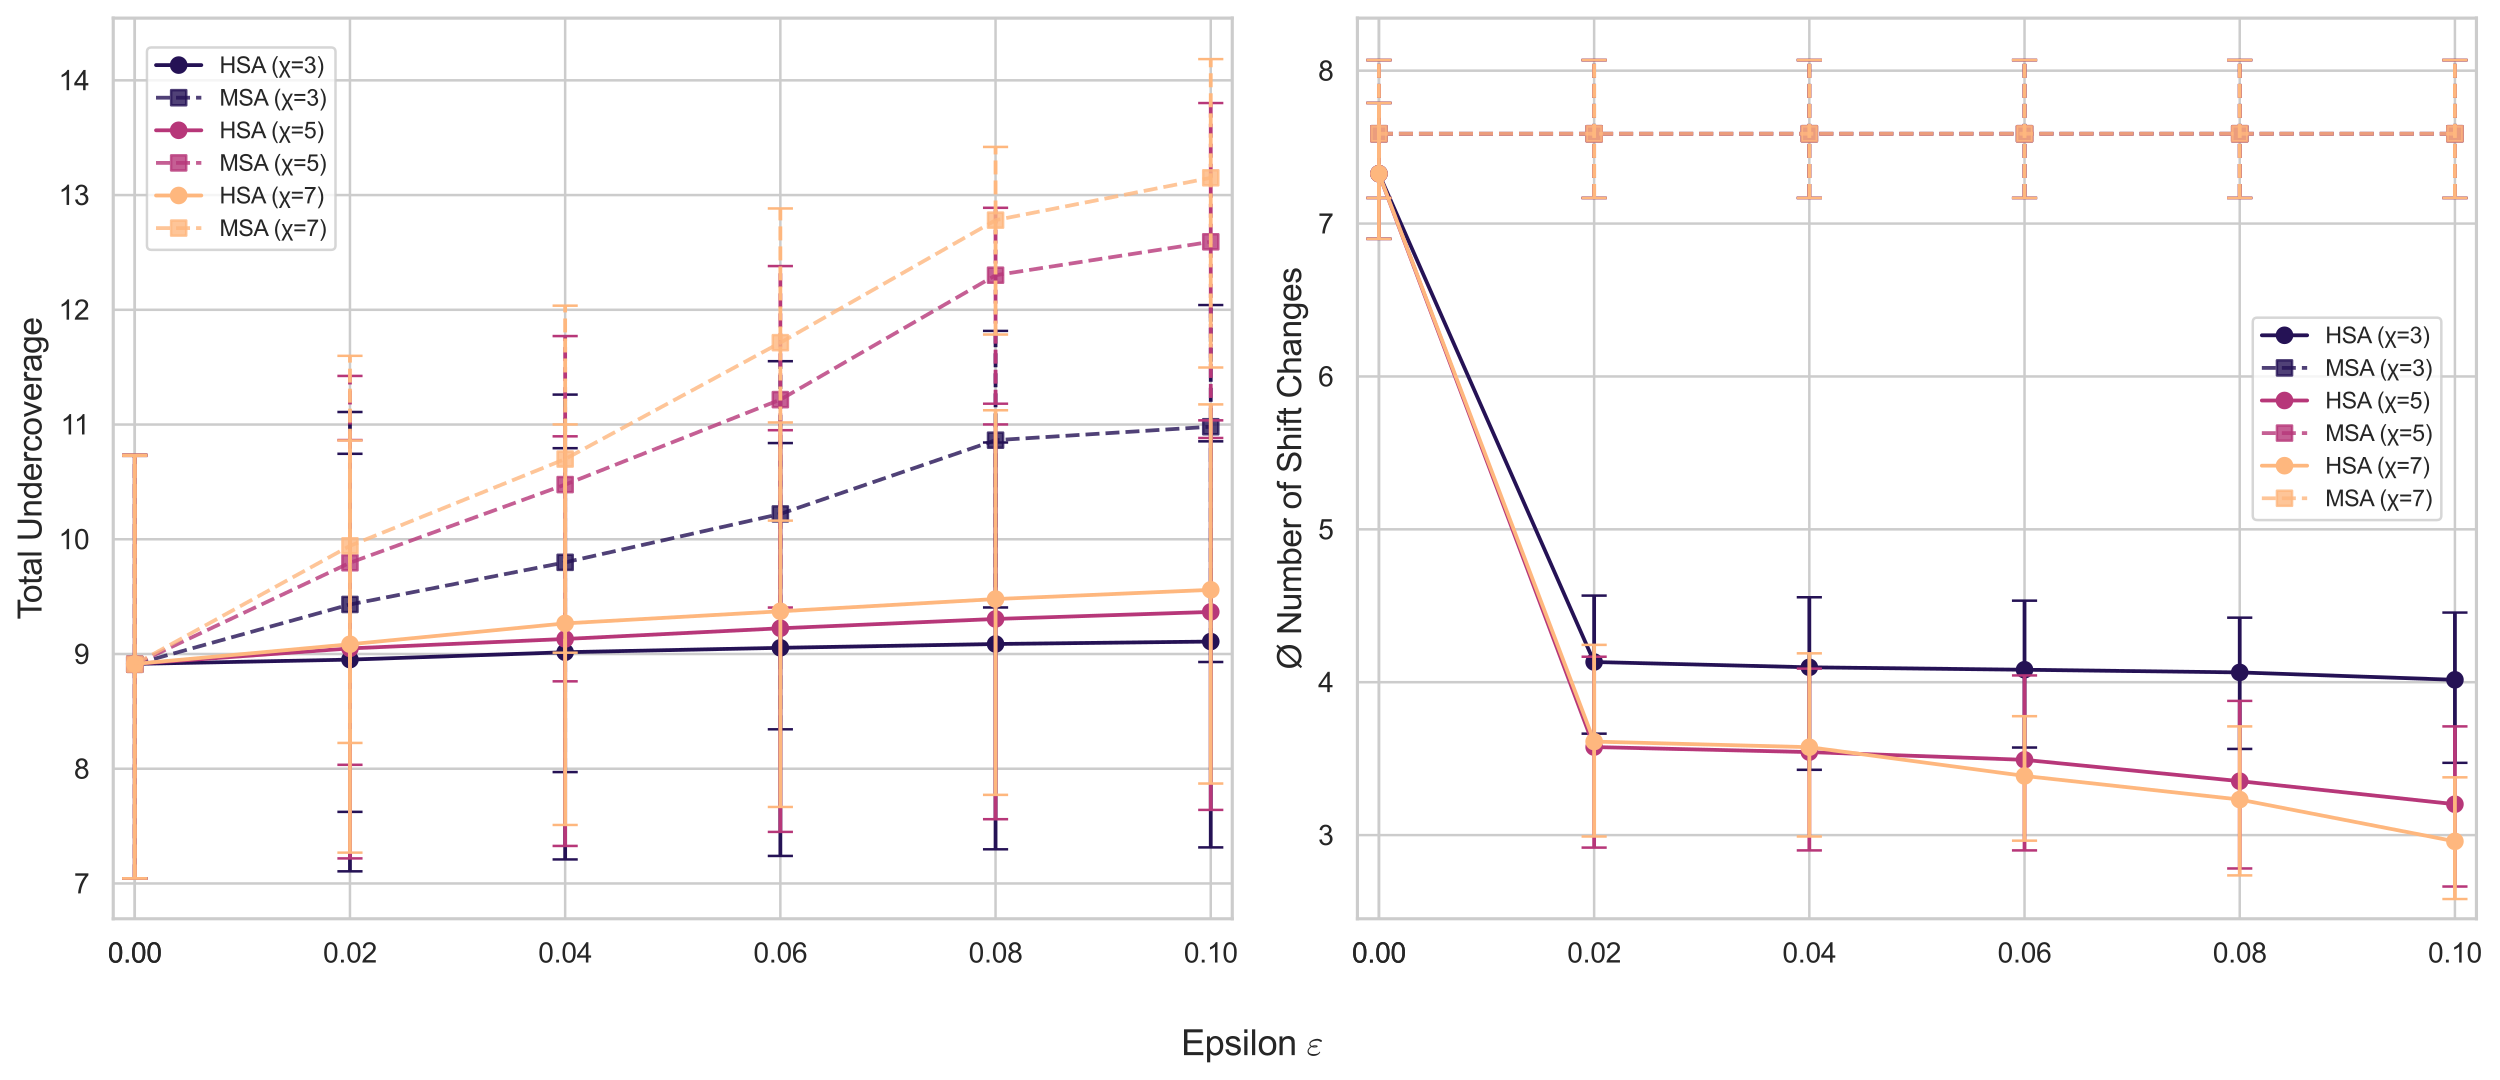 <?xml version="1.0" encoding="utf-8" standalone="no"?>
<!DOCTYPE svg PUBLIC "-//W3C//DTD SVG 1.1//EN"
  "http://www.w3.org/Graphics/SVG/1.1/DTD/svg11.dtd">
<svg xmlns:xlink="http://www.w3.org/1999/xlink" width="992.901pt" height="429.12pt" viewBox="0 0 992.901 429.12" xmlns="http://www.w3.org/2000/svg" version="1.1">
 <defs>
  <style type="text/css">*{stroke-linejoin: round; stroke-linecap: butt}</style>
 </defs>
 <g id="figure_1">
  <g id="patch_1">
   <path d="M 0 429.12 
L 992.901 429.12 
L 992.901 0 
L 0 0 
z
" style="fill: #ffffff"/>
  </g>
  <g id="axes_1">
   <g id="patch_2">
    <path d="M 44.975 364.9 
L 489.409 364.9 
L 489.409 7.2 
L 44.975 7.2 
z
" style="fill: #ffffff"/>
   </g>
   <g id="matplotlib.axis_1">
    <g id="xtick_1">
     <g id="line2d_1">
      <path d="M 53.522 364.9 
L 53.522 7.2 
" clip-path="url(#p8eacef0753)" style="fill: none; stroke: #cccccc; stroke-linecap: round"/>
     </g>
     <g id="text_1">
      <!-- 0.00 -->
      <g style="fill: #262626" transform="translate(42.819 382.274) scale(0.11 -0.11)">
       <defs>
        <path id="ArialMT-30" d="M 266 2259 
Q 266 3072 433 3567 
Q 600 4063 929 4331 
Q 1259 4600 1759 4600 
Q 2128 4600 2406 4451 
Q 2684 4303 2865 4023 
Q 3047 3744 3150 3342 
Q 3253 2941 3253 2259 
Q 3253 1453 3087 958 
Q 2922 463 2592 192 
Q 2263 -78 1759 -78 
Q 1097 -78 719 397 
Q 266 969 266 2259 
z
M 844 2259 
Q 844 1131 1108 757 
Q 1372 384 1759 384 
Q 2147 384 2411 759 
Q 2675 1134 2675 2259 
Q 2675 3391 2411 3762 
Q 2147 4134 1753 4134 
Q 1366 4134 1134 3806 
Q 844 3388 844 2259 
z
" transform="scale(0.016)"/>
        <path id="ArialMT-2e" d="M 581 0 
L 581 641 
L 1222 641 
L 1222 0 
L 581 0 
z
" transform="scale(0.016)"/>
       </defs>
       <use xlink:href="#ArialMT-30"/>
       <use xlink:href="#ArialMT-2e" x="55.615"/>
       <use xlink:href="#ArialMT-30" x="83.398"/>
       <use xlink:href="#ArialMT-30" x="139.014"/>
      </g>
     </g>
    </g>
    <g id="xtick_2">
     <g id="line2d_2">
      <path d="M 53.522 364.9 
L 53.522 7.2 
" clip-path="url(#p8eacef0753)" style="fill: none; stroke: #cccccc; stroke-linecap: round"/>
     </g>
     <g id="text_2">
      <!-- 0.00 -->
      <g style="fill: #262626" transform="translate(42.819 382.274) scale(0.11 -0.11)">
       <use xlink:href="#ArialMT-30"/>
       <use xlink:href="#ArialMT-2e" x="55.615"/>
       <use xlink:href="#ArialMT-30" x="83.398"/>
       <use xlink:href="#ArialMT-30" x="139.014"/>
      </g>
     </g>
    </g>
    <g id="xtick_3">
     <g id="line2d_3">
      <path d="M 138.99 364.9 
L 138.99 7.2 
" clip-path="url(#p8eacef0753)" style="fill: none; stroke: #cccccc; stroke-linecap: round"/>
     </g>
     <g id="text_3">
      <!-- 0.02 -->
      <g style="fill: #262626" transform="translate(128.287 382.274) scale(0.11 -0.11)">
       <defs>
        <path id="ArialMT-32" d="M 3222 541 
L 3222 0 
L 194 0 
Q 188 203 259 391 
Q 375 700 629 1000 
Q 884 1300 1366 1694 
Q 2113 2306 2375 2664 
Q 2638 3022 2638 3341 
Q 2638 3675 2398 3904 
Q 2159 4134 1775 4134 
Q 1369 4134 1125 3890 
Q 881 3647 878 3216 
L 300 3275 
Q 359 3922 746 4261 
Q 1134 4600 1788 4600 
Q 2447 4600 2831 4234 
Q 3216 3869 3216 3328 
Q 3216 3053 3103 2787 
Q 2991 2522 2730 2228 
Q 2469 1934 1863 1422 
Q 1356 997 1212 845 
Q 1069 694 975 541 
L 3222 541 
z
" transform="scale(0.016)"/>
       </defs>
       <use xlink:href="#ArialMT-30"/>
       <use xlink:href="#ArialMT-2e" x="55.615"/>
       <use xlink:href="#ArialMT-30" x="83.398"/>
       <use xlink:href="#ArialMT-32" x="139.014"/>
      </g>
     </g>
    </g>
    <g id="xtick_4">
     <g id="line2d_4">
      <path d="M 224.458 364.9 
L 224.458 7.2 
" clip-path="url(#p8eacef0753)" style="fill: none; stroke: #cccccc; stroke-linecap: round"/>
     </g>
     <g id="text_4">
      <!-- 0.04 -->
      <g style="fill: #262626" transform="translate(213.754 382.274) scale(0.11 -0.11)">
       <defs>
        <path id="ArialMT-34" d="M 2069 0 
L 2069 1097 
L 81 1097 
L 81 1613 
L 2172 4581 
L 2631 4581 
L 2631 1613 
L 3250 1613 
L 3250 1097 
L 2631 1097 
L 2631 0 
L 2069 0 
z
M 2069 1613 
L 2069 3678 
L 634 1613 
L 2069 1613 
z
" transform="scale(0.016)"/>
       </defs>
       <use xlink:href="#ArialMT-30"/>
       <use xlink:href="#ArialMT-2e" x="55.615"/>
       <use xlink:href="#ArialMT-30" x="83.398"/>
       <use xlink:href="#ArialMT-34" x="139.014"/>
      </g>
     </g>
    </g>
    <g id="xtick_5">
     <g id="line2d_5">
      <path d="M 309.926 364.9 
L 309.926 7.2 
" clip-path="url(#p8eacef0753)" style="fill: none; stroke: #cccccc; stroke-linecap: round"/>
     </g>
     <g id="text_5">
      <!-- 0.06 -->
      <g style="fill: #262626" transform="translate(299.222 382.274) scale(0.11 -0.11)">
       <defs>
        <path id="ArialMT-36" d="M 3184 3459 
L 2625 3416 
Q 2550 3747 2413 3897 
Q 2184 4138 1850 4138 
Q 1581 4138 1378 3988 
Q 1113 3794 959 3422 
Q 806 3050 800 2363 
Q 1003 2672 1297 2822 
Q 1591 2972 1913 2972 
Q 2475 2972 2870 2558 
Q 3266 2144 3266 1488 
Q 3266 1056 3080 686 
Q 2894 316 2569 119 
Q 2244 -78 1831 -78 
Q 1128 -78 684 439 
Q 241 956 241 2144 
Q 241 3472 731 4075 
Q 1159 4600 1884 4600 
Q 2425 4600 2770 4297 
Q 3116 3994 3184 3459 
z
M 888 1484 
Q 888 1194 1011 928 
Q 1134 663 1356 523 
Q 1578 384 1822 384 
Q 2178 384 2434 671 
Q 2691 959 2691 1453 
Q 2691 1928 2437 2201 
Q 2184 2475 1800 2475 
Q 1419 2475 1153 2201 
Q 888 1928 888 1484 
z
" transform="scale(0.016)"/>
       </defs>
       <use xlink:href="#ArialMT-30"/>
       <use xlink:href="#ArialMT-2e" x="55.615"/>
       <use xlink:href="#ArialMT-30" x="83.398"/>
       <use xlink:href="#ArialMT-36" x="139.014"/>
      </g>
     </g>
    </g>
    <g id="xtick_6">
     <g id="line2d_6">
      <path d="M 395.394 364.9 
L 395.394 7.2 
" clip-path="url(#p8eacef0753)" style="fill: none; stroke: #cccccc; stroke-linecap: round"/>
     </g>
     <g id="text_6">
      <!-- 0.08 -->
      <g style="fill: #262626" transform="translate(384.69 382.274) scale(0.11 -0.11)">
       <defs>
        <path id="ArialMT-38" d="M 1131 2484 
Q 781 2613 612 2850 
Q 444 3088 444 3419 
Q 444 3919 803 4259 
Q 1163 4600 1759 4600 
Q 2359 4600 2725 4251 
Q 3091 3903 3091 3403 
Q 3091 3084 2923 2848 
Q 2756 2613 2416 2484 
Q 2838 2347 3058 2040 
Q 3278 1734 3278 1309 
Q 3278 722 2862 322 
Q 2447 -78 1769 -78 
Q 1091 -78 675 323 
Q 259 725 259 1325 
Q 259 1772 486 2073 
Q 713 2375 1131 2484 
z
M 1019 3438 
Q 1019 3113 1228 2906 
Q 1438 2700 1772 2700 
Q 2097 2700 2305 2904 
Q 2513 3109 2513 3406 
Q 2513 3716 2298 3927 
Q 2084 4138 1766 4138 
Q 1444 4138 1231 3931 
Q 1019 3725 1019 3438 
z
M 838 1322 
Q 838 1081 952 856 
Q 1066 631 1291 507 
Q 1516 384 1775 384 
Q 2178 384 2440 643 
Q 2703 903 2703 1303 
Q 2703 1709 2433 1975 
Q 2163 2241 1756 2241 
Q 1359 2241 1098 1978 
Q 838 1716 838 1322 
z
" transform="scale(0.016)"/>
       </defs>
       <use xlink:href="#ArialMT-30"/>
       <use xlink:href="#ArialMT-2e" x="55.615"/>
       <use xlink:href="#ArialMT-30" x="83.398"/>
       <use xlink:href="#ArialMT-38" x="139.014"/>
      </g>
     </g>
    </g>
    <g id="xtick_7">
     <g id="line2d_7">
      <path d="M 480.862 364.9 
L 480.862 7.2 
" clip-path="url(#p8eacef0753)" style="fill: none; stroke: #cccccc; stroke-linecap: round"/>
     </g>
     <g id="text_7">
      <!-- 0.10 -->
      <g style="fill: #262626" transform="translate(470.158 382.274) scale(0.11 -0.11)">
       <defs>
        <path id="ArialMT-31" d="M 2384 0 
L 1822 0 
L 1822 3584 
Q 1619 3391 1289 3197 
Q 959 3003 697 2906 
L 697 3450 
Q 1169 3672 1522 3987 
Q 1875 4303 2022 4600 
L 2384 4600 
L 2384 0 
z
" transform="scale(0.016)"/>
       </defs>
       <use xlink:href="#ArialMT-30"/>
       <use xlink:href="#ArialMT-2e" x="55.615"/>
       <use xlink:href="#ArialMT-31" x="83.398"/>
       <use xlink:href="#ArialMT-30" x="139.014"/>
      </g>
     </g>
    </g>
   </g>
   <g id="matplotlib.axis_2">
    <g id="ytick_1">
     <g id="line2d_8">
      <path d="M 44.975 350.875 
L 489.409 350.875 
" clip-path="url(#p8eacef0753)" style="fill: none; stroke: #cccccc; stroke-linecap: round"/>
     </g>
     <g id="text_8">
      <!-- 7 -->
      <g style="fill: #262626" transform="translate(29.358 354.812) scale(0.11 -0.11)">
       <defs>
        <path id="ArialMT-37" d="M 303 3981 
L 303 4522 
L 3269 4522 
L 3269 4084 
Q 2831 3619 2401 2847 
Q 1972 2075 1738 1259 
Q 1569 684 1522 0 
L 944 0 
Q 953 541 1156 1306 
Q 1359 2072 1739 2783 
Q 2119 3494 2547 3981 
L 303 3981 
z
" transform="scale(0.016)"/>
       </defs>
       <use xlink:href="#ArialMT-37"/>
      </g>
     </g>
    </g>
    <g id="ytick_2">
     <g id="line2d_9">
      <path d="M 44.975 305.307 
L 489.409 305.307 
" clip-path="url(#p8eacef0753)" style="fill: none; stroke: #cccccc; stroke-linecap: round"/>
     </g>
     <g id="text_9">
      <!-- 8 -->
      <g style="fill: #262626" transform="translate(29.358 309.244) scale(0.11 -0.11)">
       <use xlink:href="#ArialMT-38"/>
      </g>
     </g>
    </g>
    <g id="ytick_3">
     <g id="line2d_10">
      <path d="M 44.975 259.739 
L 489.409 259.739 
" clip-path="url(#p8eacef0753)" style="fill: none; stroke: #cccccc; stroke-linecap: round"/>
     </g>
     <g id="text_10">
      <!-- 9 -->
      <g style="fill: #262626" transform="translate(29.358 263.676) scale(0.11 -0.11)">
       <defs>
        <path id="ArialMT-39" d="M 350 1059 
L 891 1109 
Q 959 728 1153 556 
Q 1347 384 1650 384 
Q 1909 384 2104 503 
Q 2300 622 2425 820 
Q 2550 1019 2634 1356 
Q 2719 1694 2719 2044 
Q 2719 2081 2716 2156 
Q 2547 1888 2255 1720 
Q 1963 1553 1622 1553 
Q 1053 1553 659 1965 
Q 266 2378 266 3053 
Q 266 3750 677 4175 
Q 1088 4600 1706 4600 
Q 2153 4600 2523 4359 
Q 2894 4119 3086 3673 
Q 3278 3228 3278 2384 
Q 3278 1506 3087 986 
Q 2897 466 2520 194 
Q 2144 -78 1638 -78 
Q 1100 -78 759 220 
Q 419 519 350 1059 
z
M 2653 3081 
Q 2653 3566 2395 3850 
Q 2138 4134 1775 4134 
Q 1400 4134 1122 3828 
Q 844 3522 844 3034 
Q 844 2597 1108 2323 
Q 1372 2050 1759 2050 
Q 2150 2050 2401 2323 
Q 2653 2597 2653 3081 
z
" transform="scale(0.016)"/>
       </defs>
       <use xlink:href="#ArialMT-39"/>
      </g>
     </g>
    </g>
    <g id="ytick_4">
     <g id="line2d_11">
      <path d="M 44.975 214.171 
L 489.409 214.171 
" clip-path="url(#p8eacef0753)" style="fill: none; stroke: #cccccc; stroke-linecap: round"/>
     </g>
     <g id="text_11">
      <!-- 10 -->
      <g style="fill: #262626" transform="translate(23.241 218.108) scale(0.11 -0.11)">
       <use xlink:href="#ArialMT-31"/>
       <use xlink:href="#ArialMT-30" x="55.615"/>
      </g>
     </g>
    </g>
    <g id="ytick_5">
     <g id="line2d_12">
      <path d="M 44.975 168.603 
L 489.409 168.603 
" clip-path="url(#p8eacef0753)" style="fill: none; stroke: #cccccc; stroke-linecap: round"/>
     </g>
     <g id="text_12">
      <!-- 11 -->
      <g style="fill: #262626" transform="translate(24.052 172.54) scale(0.11 -0.11)">
       <use xlink:href="#ArialMT-31"/>
       <use xlink:href="#ArialMT-31" x="48.24"/>
      </g>
     </g>
    </g>
    <g id="ytick_6">
     <g id="line2d_13">
      <path d="M 44.975 123.035 
L 489.409 123.035 
" clip-path="url(#p8eacef0753)" style="fill: none; stroke: #cccccc; stroke-linecap: round"/>
     </g>
     <g id="text_13">
      <!-- 12 -->
      <g style="fill: #262626" transform="translate(23.241 126.972) scale(0.11 -0.11)">
       <use xlink:href="#ArialMT-31"/>
       <use xlink:href="#ArialMT-32" x="55.615"/>
      </g>
     </g>
    </g>
    <g id="ytick_7">
     <g id="line2d_14">
      <path d="M 44.975 77.467 
L 489.409 77.467 
" clip-path="url(#p8eacef0753)" style="fill: none; stroke: #cccccc; stroke-linecap: round"/>
     </g>
     <g id="text_14">
      <!-- 13 -->
      <g style="fill: #262626" transform="translate(23.241 81.404) scale(0.11 -0.11)">
       <defs>
        <path id="ArialMT-33" d="M 269 1209 
L 831 1284 
Q 928 806 1161 595 
Q 1394 384 1728 384 
Q 2125 384 2398 659 
Q 2672 934 2672 1341 
Q 2672 1728 2419 1979 
Q 2166 2231 1775 2231 
Q 1616 2231 1378 2169 
L 1441 2663 
Q 1497 2656 1531 2656 
Q 1891 2656 2178 2843 
Q 2466 3031 2466 3422 
Q 2466 3731 2256 3934 
Q 2047 4138 1716 4138 
Q 1388 4138 1169 3931 
Q 950 3725 888 3313 
L 325 3413 
Q 428 3978 793 4289 
Q 1159 4600 1703 4600 
Q 2078 4600 2393 4439 
Q 2709 4278 2876 4000 
Q 3044 3722 3044 3409 
Q 3044 3113 2884 2869 
Q 2725 2625 2413 2481 
Q 2819 2388 3044 2092 
Q 3269 1797 3269 1353 
Q 3269 753 2831 336 
Q 2394 -81 1725 -81 
Q 1122 -81 723 278 
Q 325 638 269 1209 
z
" transform="scale(0.016)"/>
       </defs>
       <use xlink:href="#ArialMT-31"/>
       <use xlink:href="#ArialMT-33" x="55.615"/>
      </g>
     </g>
    </g>
    <g id="ytick_8">
     <g id="line2d_15">
      <path d="M 44.975 31.899 
L 489.409 31.899 
" clip-path="url(#p8eacef0753)" style="fill: none; stroke: #cccccc; stroke-linecap: round"/>
     </g>
     <g id="text_15">
      <!-- 14 -->
      <g style="fill: #262626" transform="translate(23.241 35.836) scale(0.11 -0.11)">
       <use xlink:href="#ArialMT-31"/>
       <use xlink:href="#ArialMT-34" x="55.615"/>
      </g>
     </g>
    </g>
    <g id="text_16">
     <!-- Total Undercoverage -->
     <g style="fill: #262626" transform="translate(16.505 246.022) rotate(-90) scale(0.13 -0.13)">
      <defs>
       <path id="ArialMT-54" d="M 1659 0 
L 1659 4041 
L 150 4041 
L 150 4581 
L 3781 4581 
L 3781 4041 
L 2266 4041 
L 2266 0 
L 1659 0 
z
" transform="scale(0.016)"/>
       <path id="ArialMT-6f" d="M 213 1659 
Q 213 2581 725 3025 
Q 1153 3394 1769 3394 
Q 2453 3394 2887 2945 
Q 3322 2497 3322 1706 
Q 3322 1066 3130 698 
Q 2938 331 2570 128 
Q 2203 -75 1769 -75 
Q 1072 -75 642 372 
Q 213 819 213 1659 
z
M 791 1659 
Q 791 1022 1069 705 
Q 1347 388 1769 388 
Q 2188 388 2466 706 
Q 2744 1025 2744 1678 
Q 2744 2294 2464 2611 
Q 2184 2928 1769 2928 
Q 1347 2928 1069 2612 
Q 791 2297 791 1659 
z
" transform="scale(0.016)"/>
       <path id="ArialMT-74" d="M 1650 503 
L 1731 6 
Q 1494 -44 1306 -44 
Q 1000 -44 831 53 
Q 663 150 594 308 
Q 525 466 525 972 
L 525 2881 
L 113 2881 
L 113 3319 
L 525 3319 
L 525 4141 
L 1084 4478 
L 1084 3319 
L 1650 3319 
L 1650 2881 
L 1084 2881 
L 1084 941 
Q 1084 700 1114 631 
Q 1144 563 1211 522 
Q 1278 481 1403 481 
Q 1497 481 1650 503 
z
" transform="scale(0.016)"/>
       <path id="ArialMT-61" d="M 2588 409 
Q 2275 144 1986 34 
Q 1697 -75 1366 -75 
Q 819 -75 525 192 
Q 231 459 231 875 
Q 231 1119 342 1320 
Q 453 1522 633 1644 
Q 813 1766 1038 1828 
Q 1203 1872 1538 1913 
Q 2219 1994 2541 2106 
Q 2544 2222 2544 2253 
Q 2544 2597 2384 2738 
Q 2169 2928 1744 2928 
Q 1347 2928 1158 2789 
Q 969 2650 878 2297 
L 328 2372 
Q 403 2725 575 2942 
Q 747 3159 1072 3276 
Q 1397 3394 1825 3394 
Q 2250 3394 2515 3294 
Q 2781 3194 2906 3042 
Q 3031 2891 3081 2659 
Q 3109 2516 3109 2141 
L 3109 1391 
Q 3109 606 3145 398 
Q 3181 191 3288 0 
L 2700 0 
Q 2613 175 2588 409 
z
M 2541 1666 
Q 2234 1541 1622 1453 
Q 1275 1403 1131 1340 
Q 988 1278 909 1158 
Q 831 1038 831 891 
Q 831 666 1001 516 
Q 1172 366 1500 366 
Q 1825 366 2078 508 
Q 2331 650 2450 897 
Q 2541 1088 2541 1459 
L 2541 1666 
z
" transform="scale(0.016)"/>
       <path id="ArialMT-6c" d="M 409 0 
L 409 4581 
L 972 4581 
L 972 0 
L 409 0 
z
" transform="scale(0.016)"/>
       <path id="ArialMT-20" transform="scale(0.016)"/>
       <path id="ArialMT-55" d="M 3500 4581 
L 4106 4581 
L 4106 1934 
Q 4106 1244 3950 837 
Q 3794 431 3386 176 
Q 2978 -78 2316 -78 
Q 1672 -78 1262 144 
Q 853 366 678 786 
Q 503 1206 503 1934 
L 503 4581 
L 1109 4581 
L 1109 1938 
Q 1109 1341 1220 1058 
Q 1331 775 1601 622 
Q 1872 469 2263 469 
Q 2931 469 3215 772 
Q 3500 1075 3500 1938 
L 3500 4581 
z
" transform="scale(0.016)"/>
       <path id="ArialMT-6e" d="M 422 0 
L 422 3319 
L 928 3319 
L 928 2847 
Q 1294 3394 1984 3394 
Q 2284 3394 2536 3286 
Q 2788 3178 2913 3003 
Q 3038 2828 3088 2588 
Q 3119 2431 3119 2041 
L 3119 0 
L 2556 0 
L 2556 2019 
Q 2556 2363 2490 2533 
Q 2425 2703 2258 2804 
Q 2091 2906 1866 2906 
Q 1506 2906 1245 2678 
Q 984 2450 984 1813 
L 984 0 
L 422 0 
z
" transform="scale(0.016)"/>
       <path id="ArialMT-64" d="M 2575 0 
L 2575 419 
Q 2259 -75 1647 -75 
Q 1250 -75 917 144 
Q 584 363 401 755 
Q 219 1147 219 1656 
Q 219 2153 384 2558 
Q 550 2963 881 3178 
Q 1213 3394 1622 3394 
Q 1922 3394 2156 3267 
Q 2391 3141 2538 2938 
L 2538 4581 
L 3097 4581 
L 3097 0 
L 2575 0 
z
M 797 1656 
Q 797 1019 1065 703 
Q 1334 388 1700 388 
Q 2069 388 2326 689 
Q 2584 991 2584 1609 
Q 2584 2291 2321 2609 
Q 2059 2928 1675 2928 
Q 1300 2928 1048 2622 
Q 797 2316 797 1656 
z
" transform="scale(0.016)"/>
       <path id="ArialMT-65" d="M 2694 1069 
L 3275 997 
Q 3138 488 2766 206 
Q 2394 -75 1816 -75 
Q 1088 -75 661 373 
Q 234 822 234 1631 
Q 234 2469 665 2931 
Q 1097 3394 1784 3394 
Q 2450 3394 2872 2941 
Q 3294 2488 3294 1666 
Q 3294 1616 3291 1516 
L 816 1516 
Q 847 969 1125 678 
Q 1403 388 1819 388 
Q 2128 388 2347 550 
Q 2566 713 2694 1069 
z
M 847 1978 
L 2700 1978 
Q 2663 2397 2488 2606 
Q 2219 2931 1791 2931 
Q 1403 2931 1139 2672 
Q 875 2413 847 1978 
z
" transform="scale(0.016)"/>
       <path id="ArialMT-72" d="M 416 0 
L 416 3319 
L 922 3319 
L 922 2816 
Q 1116 3169 1280 3281 
Q 1444 3394 1641 3394 
Q 1925 3394 2219 3213 
L 2025 2691 
Q 1819 2813 1613 2813 
Q 1428 2813 1281 2702 
Q 1134 2591 1072 2394 
Q 978 2094 978 1738 
L 978 0 
L 416 0 
z
" transform="scale(0.016)"/>
       <path id="ArialMT-63" d="M 2588 1216 
L 3141 1144 
Q 3050 572 2676 248 
Q 2303 -75 1759 -75 
Q 1078 -75 664 370 
Q 250 816 250 1647 
Q 250 2184 428 2587 
Q 606 2991 970 3192 
Q 1334 3394 1763 3394 
Q 2303 3394 2647 3120 
Q 2991 2847 3088 2344 
L 2541 2259 
Q 2463 2594 2264 2762 
Q 2066 2931 1784 2931 
Q 1359 2931 1093 2626 
Q 828 2322 828 1663 
Q 828 994 1084 691 
Q 1341 388 1753 388 
Q 2084 388 2306 591 
Q 2528 794 2588 1216 
z
" transform="scale(0.016)"/>
       <path id="ArialMT-76" d="M 1344 0 
L 81 3319 
L 675 3319 
L 1388 1331 
Q 1503 1009 1600 663 
Q 1675 925 1809 1294 
L 2547 3319 
L 3125 3319 
L 1869 0 
L 1344 0 
z
" transform="scale(0.016)"/>
       <path id="ArialMT-67" d="M 319 -275 
L 866 -356 
Q 900 -609 1056 -725 
Q 1266 -881 1628 -881 
Q 2019 -881 2231 -725 
Q 2444 -569 2519 -288 
Q 2563 -116 2559 434 
Q 2191 0 1641 0 
Q 956 0 581 494 
Q 206 988 206 1678 
Q 206 2153 378 2554 
Q 550 2956 876 3175 
Q 1203 3394 1644 3394 
Q 2231 3394 2613 2919 
L 2613 3319 
L 3131 3319 
L 3131 450 
Q 3131 -325 2973 -648 
Q 2816 -972 2473 -1159 
Q 2131 -1347 1631 -1347 
Q 1038 -1347 672 -1080 
Q 306 -813 319 -275 
z
M 784 1719 
Q 784 1066 1043 766 
Q 1303 466 1694 466 
Q 2081 466 2343 764 
Q 2606 1063 2606 1700 
Q 2606 2309 2336 2618 
Q 2066 2928 1684 2928 
Q 1309 2928 1046 2623 
Q 784 2319 784 1719 
z
" transform="scale(0.016)"/>
      </defs>
      <use xlink:href="#ArialMT-54"/>
      <use xlink:href="#ArialMT-6f" x="49.959"/>
      <use xlink:href="#ArialMT-74" x="105.574"/>
      <use xlink:href="#ArialMT-61" x="133.357"/>
      <use xlink:href="#ArialMT-6c" x="188.973"/>
      <use xlink:href="#ArialMT-20" x="211.189"/>
      <use xlink:href="#ArialMT-55" x="238.973"/>
      <use xlink:href="#ArialMT-6e" x="311.189"/>
      <use xlink:href="#ArialMT-64" x="366.805"/>
      <use xlink:href="#ArialMT-65" x="422.42"/>
      <use xlink:href="#ArialMT-72" x="478.035"/>
      <use xlink:href="#ArialMT-63" x="511.336"/>
      <use xlink:href="#ArialMT-6f" x="561.336"/>
      <use xlink:href="#ArialMT-76" x="616.951"/>
      <use xlink:href="#ArialMT-65" x="666.951"/>
      <use xlink:href="#ArialMT-72" x="722.566"/>
      <use xlink:href="#ArialMT-61" x="755.867"/>
      <use xlink:href="#ArialMT-67" x="811.482"/>
      <use xlink:href="#ArialMT-65" x="867.098"/>
     </g>
    </g>
   </g>
   <g id="line2d_16">
    <path d="M 53.522 263.676 
L 138.99 261.973 
L 224.458 259.035 
L 309.926 257.285 
L 395.394 255.774 
L 480.862 254.801 
" clip-path="url(#p8eacef0753)" style="fill: none; stroke: #251255; stroke-width: 1.5; stroke-linecap: round"/>
    <defs>
     <path id="m20b97e0550" d="M 0 3 
C 0.796 3 1.559 2.684 2.121 2.121 
C 2.684 1.559 3 0.796 3 0 
C 3 -0.796 2.684 -1.559 2.121 -2.121 
C 1.559 -2.684 0.796 -3 0 -3 
C -0.796 -3 -1.559 -2.684 -2.121 -2.121 
C -2.684 -1.559 -3 -0.796 -3 0 
C -3 0.796 -2.684 1.559 -2.121 2.121 
C -1.559 2.684 -0.796 3 0 3 
z
" style="stroke: #251255"/>
    </defs>
    <g clip-path="url(#p8eacef0753)">
     <use xlink:href="#m20b97e0550" x="53.522" y="263.676" style="fill: #251255; stroke: #251255"/>
     <use xlink:href="#m20b97e0550" x="138.99" y="261.973" style="fill: #251255; stroke: #251255"/>
     <use xlink:href="#m20b97e0550" x="224.458" y="259.035" style="fill: #251255; stroke: #251255"/>
     <use xlink:href="#m20b97e0550" x="309.926" y="257.285" style="fill: #251255; stroke: #251255"/>
     <use xlink:href="#m20b97e0550" x="395.394" y="255.774" style="fill: #251255; stroke: #251255"/>
     <use xlink:href="#m20b97e0550" x="480.862" y="254.801" style="fill: #251255; stroke: #251255"/>
    </g>
   </g>
   <g id="LineCollection_1">
    <path d="M 53.522 348.85 
L 53.522 180.617 
" clip-path="url(#p8eacef0753)" style="fill: none; stroke: #251255; stroke-width: 1.5"/>
    <path d="M 138.99 346.055 
L 138.99 180.235 
" clip-path="url(#p8eacef0753)" style="fill: none; stroke: #251255; stroke-width: 1.5"/>
    <path d="M 224.458 341.336 
L 224.458 178.015 
" clip-path="url(#p8eacef0753)" style="fill: none; stroke: #251255; stroke-width: 1.5"/>
    <path d="M 309.926 339.939 
L 309.926 175.96 
" clip-path="url(#p8eacef0753)" style="fill: none; stroke: #251255; stroke-width: 1.5"/>
    <path d="M 395.394 337.306 
L 395.394 175.745 
" clip-path="url(#p8eacef0753)" style="fill: none; stroke: #251255; stroke-width: 1.5"/>
    <path d="M 480.862 336.547 
L 480.862 175.272 
" clip-path="url(#p8eacef0753)" style="fill: none; stroke: #251255; stroke-width: 1.5"/>
   </g>
   <g id="line2d_17">
    <defs>
     <path id="m54b5f5c378" d="M 5 0 
L -5 -0 
" style="stroke: #251255"/>
    </defs>
    <g clip-path="url(#p8eacef0753)">
     <use xlink:href="#m54b5f5c378" x="53.522" y="348.85" style="fill: #251255; stroke: #251255"/>
     <use xlink:href="#m54b5f5c378" x="138.99" y="346.055" style="fill: #251255; stroke: #251255"/>
     <use xlink:href="#m54b5f5c378" x="224.458" y="341.336" style="fill: #251255; stroke: #251255"/>
     <use xlink:href="#m54b5f5c378" x="309.926" y="339.939" style="fill: #251255; stroke: #251255"/>
     <use xlink:href="#m54b5f5c378" x="395.394" y="337.306" style="fill: #251255; stroke: #251255"/>
     <use xlink:href="#m54b5f5c378" x="480.862" y="336.547" style="fill: #251255; stroke: #251255"/>
    </g>
   </g>
   <g id="line2d_18">
    <g clip-path="url(#p8eacef0753)">
     <use xlink:href="#m54b5f5c378" x="53.522" y="180.617" style="fill: #251255; stroke: #251255"/>
     <use xlink:href="#m54b5f5c378" x="138.99" y="180.235" style="fill: #251255; stroke: #251255"/>
     <use xlink:href="#m54b5f5c378" x="224.458" y="178.015" style="fill: #251255; stroke: #251255"/>
     <use xlink:href="#m54b5f5c378" x="309.926" y="175.96" style="fill: #251255; stroke: #251255"/>
     <use xlink:href="#m54b5f5c378" x="395.394" y="175.745" style="fill: #251255; stroke: #251255"/>
     <use xlink:href="#m54b5f5c378" x="480.862" y="175.272" style="fill: #251255; stroke: #251255"/>
    </g>
   </g>
   <g id="line2d_19">
    <path d="M 53.522 263.814 
L 138.99 240.066 
L 224.458 223.337 
L 309.926 204.106 
L 395.394 174.821 
L 480.862 169.476 
" clip-path="url(#p8eacef0753)" style="fill: none; stroke-dasharray: 5.55,2.4; stroke-dashoffset: 0; stroke: #251255; stroke-opacity: 0.8; stroke-width: 1.5"/>
    <defs>
     <path id="m6a9d6600b3" d="M -3 3 
L 3 3 
L 3 -3 
L -3 -3 
z
" style="stroke: #251255; stroke-opacity: 0.8; stroke-linejoin: miter"/>
    </defs>
    <g clip-path="url(#p8eacef0753)">
     <use xlink:href="#m6a9d6600b3" x="53.522" y="263.814" style="fill: #251255; fill-opacity: 0.8; stroke: #251255; stroke-opacity: 0.8; stroke-linejoin: miter"/>
     <use xlink:href="#m6a9d6600b3" x="138.99" y="240.066" style="fill: #251255; fill-opacity: 0.8; stroke: #251255; stroke-opacity: 0.8; stroke-linejoin: miter"/>
     <use xlink:href="#m6a9d6600b3" x="224.458" y="223.337" style="fill: #251255; fill-opacity: 0.8; stroke: #251255; stroke-opacity: 0.8; stroke-linejoin: miter"/>
     <use xlink:href="#m6a9d6600b3" x="309.926" y="204.106" style="fill: #251255; fill-opacity: 0.8; stroke: #251255; stroke-opacity: 0.8; stroke-linejoin: miter"/>
     <use xlink:href="#m6a9d6600b3" x="395.394" y="174.821" style="fill: #251255; fill-opacity: 0.8; stroke: #251255; stroke-opacity: 0.8; stroke-linejoin: miter"/>
     <use xlink:href="#m6a9d6600b3" x="480.862" y="169.476" style="fill: #251255; fill-opacity: 0.8; stroke: #251255; stroke-opacity: 0.8; stroke-linejoin: miter"/>
    </g>
   </g>
   <g id="LineCollection_2">
    <path d="M 53.522 348.85 
L 53.522 181.031 
" clip-path="url(#p8eacef0753)" style="fill: none; stroke-dasharray: 5.55,2.4; stroke-dashoffset: 0; stroke: #251255; stroke-width: 1.5"/>
    <path d="M 138.99 322.44 
L 138.99 163.629 
" clip-path="url(#p8eacef0753)" style="fill: none; stroke-dasharray: 5.55,2.4; stroke-dashoffset: 0; stroke: #251255; stroke-width: 1.5"/>
    <path d="M 224.458 306.639 
L 224.458 156.72 
" clip-path="url(#p8eacef0753)" style="fill: none; stroke-dasharray: 5.55,2.4; stroke-dashoffset: 0; stroke: #251255; stroke-width: 1.5"/>
    <path d="M 309.926 289.653 
L 309.926 143.445 
" clip-path="url(#p8eacef0753)" style="fill: none; stroke-dasharray: 5.55,2.4; stroke-dashoffset: 0; stroke: #251255; stroke-width: 1.5"/>
    <path d="M 395.394 241.253 
L 395.394 131.42 
" clip-path="url(#p8eacef0753)" style="fill: none; stroke-dasharray: 5.55,2.4; stroke-dashoffset: 0; stroke: #251255; stroke-width: 1.5"/>
    <path d="M 480.862 262.926 
L 480.862 121.147 
" clip-path="url(#p8eacef0753)" style="fill: none; stroke-dasharray: 5.55,2.4; stroke-dashoffset: 0; stroke: #251255; stroke-width: 1.5"/>
   </g>
   <g id="line2d_20">
    <g clip-path="url(#p8eacef0753)">
     <use xlink:href="#m54b5f5c378" x="53.522" y="348.85" style="fill: #251255; stroke: #251255"/>
     <use xlink:href="#m54b5f5c378" x="138.99" y="322.44" style="fill: #251255; stroke: #251255"/>
     <use xlink:href="#m54b5f5c378" x="224.458" y="306.639" style="fill: #251255; stroke: #251255"/>
     <use xlink:href="#m54b5f5c378" x="309.926" y="289.653" style="fill: #251255; stroke: #251255"/>
     <use xlink:href="#m54b5f5c378" x="395.394" y="241.253" style="fill: #251255; stroke: #251255"/>
     <use xlink:href="#m54b5f5c378" x="480.862" y="262.926" style="fill: #251255; stroke: #251255"/>
    </g>
   </g>
   <g id="line2d_21">
    <g clip-path="url(#p8eacef0753)">
     <use xlink:href="#m54b5f5c378" x="53.522" y="181.031" style="fill: #251255; stroke: #251255"/>
     <use xlink:href="#m54b5f5c378" x="138.99" y="163.629" style="fill: #251255; stroke: #251255"/>
     <use xlink:href="#m54b5f5c378" x="224.458" y="156.72" style="fill: #251255; stroke: #251255"/>
     <use xlink:href="#m54b5f5c378" x="309.926" y="143.445" style="fill: #251255; stroke: #251255"/>
     <use xlink:href="#m54b5f5c378" x="395.394" y="131.42" style="fill: #251255; stroke: #251255"/>
     <use xlink:href="#m54b5f5c378" x="480.862" y="121.147" style="fill: #251255; stroke: #251255"/>
    </g>
   </g>
   <g id="line2d_22">
    <path d="M 53.522 263.676 
L 138.99 257.515 
L 224.458 253.77 
L 309.926 249.525 
L 395.394 245.821 
L 480.862 243.024 
" clip-path="url(#p8eacef0753)" style="fill: none; stroke: #b73779; stroke-width: 1.5; stroke-linecap: round"/>
    <defs>
     <path id="mbc3dd1556a" d="M 0 3 
C 0.796 3 1.559 2.684 2.121 2.121 
C 2.684 1.559 3 0.796 3 0 
C 3 -0.796 2.684 -1.559 2.121 -2.121 
C 1.559 -2.684 0.796 -3 0 -3 
C -0.796 -3 -1.559 -2.684 -2.121 -2.121 
C -2.684 -1.559 -3 -0.796 -3 0 
C -3 0.796 -2.684 1.559 -2.121 2.121 
C -1.559 2.684 -0.796 3 0 3 
z
" style="stroke: #b73779"/>
    </defs>
    <g clip-path="url(#p8eacef0753)">
     <use xlink:href="#mbc3dd1556a" x="53.522" y="263.676" style="fill: #b73779; stroke: #b73779"/>
     <use xlink:href="#mbc3dd1556a" x="138.99" y="257.515" style="fill: #b73779; stroke: #b73779"/>
     <use xlink:href="#mbc3dd1556a" x="224.458" y="253.77" style="fill: #b73779; stroke: #b73779"/>
     <use xlink:href="#mbc3dd1556a" x="309.926" y="249.525" style="fill: #b73779; stroke: #b73779"/>
     <use xlink:href="#mbc3dd1556a" x="395.394" y="245.821" style="fill: #b73779; stroke: #b73779"/>
     <use xlink:href="#mbc3dd1556a" x="480.862" y="243.024" style="fill: #b73779; stroke: #b73779"/>
    </g>
   </g>
   <g id="LineCollection_3">
    <path d="M 53.522 348.85 
L 53.522 180.617 
" clip-path="url(#p8eacef0753)" style="fill: none; stroke: #b73779; stroke-width: 1.5"/>
    <path d="M 138.99 340.921 
L 138.99 174.775 
" clip-path="url(#p8eacef0753)" style="fill: none; stroke: #b73779; stroke-width: 1.5"/>
    <path d="M 224.458 335.969 
L 224.458 173.292 
" clip-path="url(#p8eacef0753)" style="fill: none; stroke: #b73779; stroke-width: 1.5"/>
    <path d="M 309.926 330.4 
L 309.926 170.856 
" clip-path="url(#p8eacef0753)" style="fill: none; stroke: #b73779; stroke-width: 1.5"/>
    <path d="M 395.394 325.357 
L 395.394 168.57 
" clip-path="url(#p8eacef0753)" style="fill: none; stroke: #b73779; stroke-width: 1.5"/>
    <path d="M 480.862 321.661 
L 480.862 166.946 
" clip-path="url(#p8eacef0753)" style="fill: none; stroke: #b73779; stroke-width: 1.5"/>
   </g>
   <g id="line2d_23">
    <defs>
     <path id="md28cb5ecf8" d="M 5 0 
L -5 -0 
" style="stroke: #b73779"/>
    </defs>
    <g clip-path="url(#p8eacef0753)">
     <use xlink:href="#md28cb5ecf8" x="53.522" y="348.85" style="fill: #b73779; stroke: #b73779"/>
     <use xlink:href="#md28cb5ecf8" x="138.99" y="340.921" style="fill: #b73779; stroke: #b73779"/>
     <use xlink:href="#md28cb5ecf8" x="224.458" y="335.969" style="fill: #b73779; stroke: #b73779"/>
     <use xlink:href="#md28cb5ecf8" x="309.926" y="330.4" style="fill: #b73779; stroke: #b73779"/>
     <use xlink:href="#md28cb5ecf8" x="395.394" y="325.357" style="fill: #b73779; stroke: #b73779"/>
     <use xlink:href="#md28cb5ecf8" x="480.862" y="321.661" style="fill: #b73779; stroke: #b73779"/>
    </g>
   </g>
   <g id="line2d_24">
    <g clip-path="url(#p8eacef0753)">
     <use xlink:href="#md28cb5ecf8" x="53.522" y="180.617" style="fill: #b73779; stroke: #b73779"/>
     <use xlink:href="#md28cb5ecf8" x="138.99" y="174.775" style="fill: #b73779; stroke: #b73779"/>
     <use xlink:href="#md28cb5ecf8" x="224.458" y="173.292" style="fill: #b73779; stroke: #b73779"/>
     <use xlink:href="#md28cb5ecf8" x="309.926" y="170.856" style="fill: #b73779; stroke: #b73779"/>
     <use xlink:href="#md28cb5ecf8" x="395.394" y="168.57" style="fill: #b73779; stroke: #b73779"/>
     <use xlink:href="#md28cb5ecf8" x="480.862" y="166.946" style="fill: #b73779; stroke: #b73779"/>
    </g>
   </g>
   <g id="line2d_25">
    <path d="M 53.522 263.814 
L 138.99 223.497 
L 224.458 192.457 
L 309.926 158.716 
L 395.394 109.3 
L 480.862 96.025 
" clip-path="url(#p8eacef0753)" style="fill: none; stroke-dasharray: 5.55,2.4; stroke-dashoffset: 0; stroke: #b73779; stroke-opacity: 0.8; stroke-width: 1.5"/>
    <defs>
     <path id="m11035b9e06" d="M -3 3 
L 3 3 
L 3 -3 
L -3 -3 
z
" style="stroke: #b73779; stroke-opacity: 0.8; stroke-linejoin: miter"/>
    </defs>
    <g clip-path="url(#p8eacef0753)">
     <use xlink:href="#m11035b9e06" x="53.522" y="263.814" style="fill: #b73779; fill-opacity: 0.8; stroke: #b73779; stroke-opacity: 0.8; stroke-linejoin: miter"/>
     <use xlink:href="#m11035b9e06" x="138.99" y="223.497" style="fill: #b73779; fill-opacity: 0.8; stroke: #b73779; stroke-opacity: 0.8; stroke-linejoin: miter"/>
     <use xlink:href="#m11035b9e06" x="224.458" y="192.457" style="fill: #b73779; fill-opacity: 0.8; stroke: #b73779; stroke-opacity: 0.8; stroke-linejoin: miter"/>
     <use xlink:href="#m11035b9e06" x="309.926" y="158.716" style="fill: #b73779; fill-opacity: 0.8; stroke: #b73779; stroke-opacity: 0.8; stroke-linejoin: miter"/>
     <use xlink:href="#m11035b9e06" x="395.394" y="109.3" style="fill: #b73779; fill-opacity: 0.8; stroke: #b73779; stroke-opacity: 0.8; stroke-linejoin: miter"/>
     <use xlink:href="#m11035b9e06" x="480.862" y="96.025" style="fill: #b73779; fill-opacity: 0.8; stroke: #b73779; stroke-opacity: 0.8; stroke-linejoin: miter"/>
    </g>
   </g>
   <g id="LineCollection_4">
    <path d="M 53.522 348.85 
L 53.522 181.031 
" clip-path="url(#p8eacef0753)" style="fill: none; stroke-dasharray: 5.55,2.4; stroke-dashoffset: 0; stroke: #b73779; stroke-width: 1.5"/>
    <path d="M 138.99 303.739 
L 138.99 149.3 
" clip-path="url(#p8eacef0753)" style="fill: none; stroke-dasharray: 5.55,2.4; stroke-dashoffset: 0; stroke: #b73779; stroke-width: 1.5"/>
    <path d="M 224.458 270.599 
L 224.458 133.474 
" clip-path="url(#p8eacef0753)" style="fill: none; stroke-dasharray: 5.55,2.4; stroke-dashoffset: 0; stroke: #b73779; stroke-width: 1.5"/>
    <path d="M 309.926 241.291 
L 309.926 105.67 
" clip-path="url(#p8eacef0753)" style="fill: none; stroke-dasharray: 5.55,2.4; stroke-dashoffset: 0; stroke: #b73779; stroke-width: 1.5"/>
    <path d="M 395.394 160.333 
L 395.394 82.534 
" clip-path="url(#p8eacef0753)" style="fill: none; stroke-dasharray: 5.55,2.4; stroke-dashoffset: 0; stroke: #b73779; stroke-width: 1.5"/>
    <path d="M 480.862 173.944 
L 480.862 40.922 
" clip-path="url(#p8eacef0753)" style="fill: none; stroke-dasharray: 5.55,2.4; stroke-dashoffset: 0; stroke: #b73779; stroke-width: 1.5"/>
   </g>
   <g id="line2d_26">
    <g clip-path="url(#p8eacef0753)">
     <use xlink:href="#md28cb5ecf8" x="53.522" y="348.85" style="fill: #b73779; stroke: #b73779"/>
     <use xlink:href="#md28cb5ecf8" x="138.99" y="303.739" style="fill: #b73779; stroke: #b73779"/>
     <use xlink:href="#md28cb5ecf8" x="224.458" y="270.599" style="fill: #b73779; stroke: #b73779"/>
     <use xlink:href="#md28cb5ecf8" x="309.926" y="241.291" style="fill: #b73779; stroke: #b73779"/>
     <use xlink:href="#md28cb5ecf8" x="395.394" y="160.333" style="fill: #b73779; stroke: #b73779"/>
     <use xlink:href="#md28cb5ecf8" x="480.862" y="173.944" style="fill: #b73779; stroke: #b73779"/>
    </g>
   </g>
   <g id="line2d_27">
    <g clip-path="url(#p8eacef0753)">
     <use xlink:href="#md28cb5ecf8" x="53.522" y="181.031" style="fill: #b73779; stroke: #b73779"/>
     <use xlink:href="#md28cb5ecf8" x="138.99" y="149.3" style="fill: #b73779; stroke: #b73779"/>
     <use xlink:href="#md28cb5ecf8" x="224.458" y="133.474" style="fill: #b73779; stroke: #b73779"/>
     <use xlink:href="#md28cb5ecf8" x="309.926" y="105.67" style="fill: #b73779; stroke: #b73779"/>
     <use xlink:href="#md28cb5ecf8" x="395.394" y="82.534" style="fill: #b73779; stroke: #b73779"/>
     <use xlink:href="#md28cb5ecf8" x="480.862" y="40.922" style="fill: #b73779; stroke: #b73779"/>
    </g>
   </g>
   <g id="line2d_28">
    <path d="M 53.522 263.676 
L 138.99 255.869 
L 224.458 247.574 
L 309.926 242.774 
L 395.394 237.915 
L 480.862 234.258 
" clip-path="url(#p8eacef0753)" style="fill: none; stroke: #feb77e; stroke-width: 1.5; stroke-linecap: round"/>
    <defs>
     <path id="m0741d4e670" d="M 0 3 
C 0.796 3 1.559 2.684 2.121 2.121 
C 2.684 1.559 3 0.796 3 0 
C 3 -0.796 2.684 -1.559 2.121 -2.121 
C 1.559 -2.684 0.796 -3 0 -3 
C -0.796 -3 -1.559 -2.684 -2.121 -2.121 
C -2.684 -1.559 -3 -0.796 -3 0 
C -3 0.796 -2.684 1.559 -2.121 2.121 
C -1.559 2.684 -0.796 3 0 3 
z
" style="stroke: #feb77e"/>
    </defs>
    <g clip-path="url(#p8eacef0753)">
     <use xlink:href="#m0741d4e670" x="53.522" y="263.676" style="fill: #feb77e; stroke: #feb77e"/>
     <use xlink:href="#m0741d4e670" x="138.99" y="255.869" style="fill: #feb77e; stroke: #feb77e"/>
     <use xlink:href="#m0741d4e670" x="224.458" y="247.574" style="fill: #feb77e; stroke: #feb77e"/>
     <use xlink:href="#m0741d4e670" x="309.926" y="242.774" style="fill: #feb77e; stroke: #feb77e"/>
     <use xlink:href="#m0741d4e670" x="395.394" y="237.915" style="fill: #feb77e; stroke: #feb77e"/>
     <use xlink:href="#m0741d4e670" x="480.862" y="234.258" style="fill: #feb77e; stroke: #feb77e"/>
    </g>
   </g>
   <g id="LineCollection_5">
    <path d="M 53.522 348.85 
L 53.522 180.617 
" clip-path="url(#p8eacef0753)" style="fill: none; stroke: #feb77e; stroke-width: 1.5"/>
    <path d="M 138.99 338.632 
L 138.99 174.949 
" clip-path="url(#p8eacef0753)" style="fill: none; stroke: #feb77e; stroke-width: 1.5"/>
    <path d="M 224.458 327.645 
L 224.458 168.57 
" clip-path="url(#p8eacef0753)" style="fill: none; stroke: #feb77e; stroke-width: 1.5"/>
    <path d="M 309.926 320.496 
L 309.926 167.791 
" clip-path="url(#p8eacef0753)" style="fill: none; stroke: #feb77e; stroke-width: 1.5"/>
    <path d="M 395.394 315.696 
L 395.394 162.936 
" clip-path="url(#p8eacef0753)" style="fill: none; stroke: #feb77e; stroke-width: 1.5"/>
    <path d="M 480.862 311.18 
L 480.862 160.608 
" clip-path="url(#p8eacef0753)" style="fill: none; stroke: #feb77e; stroke-width: 1.5"/>
   </g>
   <g id="line2d_29">
    <defs>
     <path id="m2317d8fdea" d="M 5 0 
L -5 -0 
" style="stroke: #feb77e"/>
    </defs>
    <g clip-path="url(#p8eacef0753)">
     <use xlink:href="#m2317d8fdea" x="53.522" y="348.85" style="fill: #feb77e; stroke: #feb77e"/>
     <use xlink:href="#m2317d8fdea" x="138.99" y="338.632" style="fill: #feb77e; stroke: #feb77e"/>
     <use xlink:href="#m2317d8fdea" x="224.458" y="327.645" style="fill: #feb77e; stroke: #feb77e"/>
     <use xlink:href="#m2317d8fdea" x="309.926" y="320.496" style="fill: #feb77e; stroke: #feb77e"/>
     <use xlink:href="#m2317d8fdea" x="395.394" y="315.696" style="fill: #feb77e; stroke: #feb77e"/>
     <use xlink:href="#m2317d8fdea" x="480.862" y="311.18" style="fill: #feb77e; stroke: #feb77e"/>
    </g>
   </g>
   <g id="line2d_30">
    <g clip-path="url(#p8eacef0753)">
     <use xlink:href="#m2317d8fdea" x="53.522" y="180.617" style="fill: #feb77e; stroke: #feb77e"/>
     <use xlink:href="#m2317d8fdea" x="138.99" y="174.949" style="fill: #feb77e; stroke: #feb77e"/>
     <use xlink:href="#m2317d8fdea" x="224.458" y="168.57" style="fill: #feb77e; stroke: #feb77e"/>
     <use xlink:href="#m2317d8fdea" x="309.926" y="167.791" style="fill: #feb77e; stroke: #feb77e"/>
     <use xlink:href="#m2317d8fdea" x="395.394" y="162.936" style="fill: #feb77e; stroke: #feb77e"/>
     <use xlink:href="#m2317d8fdea" x="480.862" y="160.608" style="fill: #feb77e; stroke: #feb77e"/>
    </g>
   </g>
   <g id="line2d_31">
    <path d="M 53.522 263.814 
L 138.99 216.778 
L 224.458 182.315 
L 309.926 136.091 
L 395.394 87.436 
L 480.862 70.61 
" clip-path="url(#p8eacef0753)" style="fill: none; stroke-dasharray: 5.55,2.4; stroke-dashoffset: 0; stroke: #feb77e; stroke-opacity: 0.8; stroke-width: 1.5"/>
    <defs>
     <path id="m2b73734625" d="M -3 3 
L 3 3 
L 3 -3 
L -3 -3 
z
" style="stroke: #feb77e; stroke-opacity: 0.8; stroke-linejoin: miter"/>
    </defs>
    <g clip-path="url(#p8eacef0753)">
     <use xlink:href="#m2b73734625" x="53.522" y="263.814" style="fill: #feb77e; fill-opacity: 0.8; stroke: #feb77e; stroke-opacity: 0.8; stroke-linejoin: miter"/>
     <use xlink:href="#m2b73734625" x="138.99" y="216.778" style="fill: #feb77e; fill-opacity: 0.8; stroke: #feb77e; stroke-opacity: 0.8; stroke-linejoin: miter"/>
     <use xlink:href="#m2b73734625" x="224.458" y="182.315" style="fill: #feb77e; fill-opacity: 0.8; stroke: #feb77e; stroke-opacity: 0.8; stroke-linejoin: miter"/>
     <use xlink:href="#m2b73734625" x="309.926" y="136.091" style="fill: #feb77e; fill-opacity: 0.8; stroke: #feb77e; stroke-opacity: 0.8; stroke-linejoin: miter"/>
     <use xlink:href="#m2b73734625" x="395.394" y="87.436" style="fill: #feb77e; fill-opacity: 0.8; stroke: #feb77e; stroke-opacity: 0.8; stroke-linejoin: miter"/>
     <use xlink:href="#m2b73734625" x="480.862" y="70.61" style="fill: #feb77e; fill-opacity: 0.8; stroke: #feb77e; stroke-opacity: 0.8; stroke-linejoin: miter"/>
    </g>
   </g>
   <g id="LineCollection_6">
    <path d="M 53.522 348.85 
L 53.522 181.031 
" clip-path="url(#p8eacef0753)" style="fill: none; stroke-dasharray: 5.55,2.4; stroke-dashoffset: 0; stroke: #feb77e; stroke-width: 1.5"/>
    <path d="M 138.99 295.067 
L 138.99 141.324 
" clip-path="url(#p8eacef0753)" style="fill: none; stroke-dasharray: 5.55,2.4; stroke-dashoffset: 0; stroke: #feb77e; stroke-width: 1.5"/>
    <path d="M 224.458 259.224 
L 224.458 121.397 
" clip-path="url(#p8eacef0753)" style="fill: none; stroke-dasharray: 5.55,2.4; stroke-dashoffset: 0; stroke: #feb77e; stroke-width: 1.5"/>
    <path d="M 309.926 206.772 
L 309.926 82.796 
" clip-path="url(#p8eacef0753)" style="fill: none; stroke-dasharray: 5.55,2.4; stroke-dashoffset: 0; stroke: #feb77e; stroke-width: 1.5"/>
    <path d="M 395.394 132.868 
L 395.394 58.351 
" clip-path="url(#p8eacef0753)" style="fill: none; stroke-dasharray: 5.55,2.4; stroke-dashoffset: 0; stroke: #feb77e; stroke-width: 1.5"/>
    <path d="M 480.862 145.954 
L 480.862 23.469 
" clip-path="url(#p8eacef0753)" style="fill: none; stroke-dasharray: 5.55,2.4; stroke-dashoffset: 0; stroke: #feb77e; stroke-width: 1.5"/>
   </g>
   <g id="line2d_32">
    <g clip-path="url(#p8eacef0753)">
     <use xlink:href="#m2317d8fdea" x="53.522" y="348.85" style="fill: #feb77e; stroke: #feb77e"/>
     <use xlink:href="#m2317d8fdea" x="138.99" y="295.067" style="fill: #feb77e; stroke: #feb77e"/>
     <use xlink:href="#m2317d8fdea" x="224.458" y="259.224" style="fill: #feb77e; stroke: #feb77e"/>
     <use xlink:href="#m2317d8fdea" x="309.926" y="206.772" style="fill: #feb77e; stroke: #feb77e"/>
     <use xlink:href="#m2317d8fdea" x="395.394" y="132.868" style="fill: #feb77e; stroke: #feb77e"/>
     <use xlink:href="#m2317d8fdea" x="480.862" y="145.954" style="fill: #feb77e; stroke: #feb77e"/>
    </g>
   </g>
   <g id="line2d_33">
    <g clip-path="url(#p8eacef0753)">
     <use xlink:href="#m2317d8fdea" x="53.522" y="181.031" style="fill: #feb77e; stroke: #feb77e"/>
     <use xlink:href="#m2317d8fdea" x="138.99" y="141.324" style="fill: #feb77e; stroke: #feb77e"/>
     <use xlink:href="#m2317d8fdea" x="224.458" y="121.397" style="fill: #feb77e; stroke: #feb77e"/>
     <use xlink:href="#m2317d8fdea" x="309.926" y="82.796" style="fill: #feb77e; stroke: #feb77e"/>
     <use xlink:href="#m2317d8fdea" x="395.394" y="58.351" style="fill: #feb77e; stroke: #feb77e"/>
     <use xlink:href="#m2317d8fdea" x="480.862" y="23.469" style="fill: #feb77e; stroke: #feb77e"/>
    </g>
   </g>
   <g id="patch_3">
    <path d="M 44.975 364.9 
L 44.975 7.2 
" style="fill: none; stroke: #cccccc; stroke-width: 1.25; stroke-linejoin: miter; stroke-linecap: square"/>
   </g>
   <g id="patch_4">
    <path d="M 489.409 364.9 
L 489.409 7.2 
" style="fill: none; stroke: #cccccc; stroke-width: 1.25; stroke-linejoin: miter; stroke-linecap: square"/>
   </g>
   <g id="patch_5">
    <path d="M 44.975 364.9 
L 489.409 364.9 
" style="fill: none; stroke: #cccccc; stroke-width: 1.25; stroke-linejoin: miter; stroke-linecap: square"/>
   </g>
   <g id="patch_6">
    <path d="M 44.975 7.2 
L 489.409 7.2 
" style="fill: none; stroke: #cccccc; stroke-width: 1.25; stroke-linejoin: miter; stroke-linecap: square"/>
   </g>
   <g id="legend_1">
    <g id="patch_7">
     <path d="M 60.164 99.23 
L 131.451 99.23 
Q 133.251 99.23 133.251 97.43 
L 133.251 20.654 
Q 133.251 18.854 131.451 18.854 
L 60.164 18.854 
Q 58.364 18.854 58.364 20.654 
L 58.364 97.43 
Q 58.364 99.23 60.164 99.23 
z
" style="fill: #ffffff; opacity: 0.8; stroke: #cccccc; stroke-linejoin: miter"/>
    </g>
    <g id="line2d_34">
     <path d="M 61.964 25.856 
L 70.964 25.856 
L 79.964 25.856 
" style="fill: none; stroke: #251255; stroke-width: 1.5; stroke-linecap: round"/>
     <g>
      <use xlink:href="#m20b97e0550" x="70.964" y="25.856" style="fill: #251255; stroke: #251255"/>
     </g>
    </g>
    <g id="text_17">
     <!-- HSA (χ=3) -->
     <g style="fill: #262626" transform="translate(87.164 29.006) scale(0.09 -0.09)">
      <defs>
       <path id="ArialMT-48" d="M 513 0 
L 513 4581 
L 1119 4581 
L 1119 2700 
L 3500 2700 
L 3500 4581 
L 4106 4581 
L 4106 0 
L 3500 0 
L 3500 2159 
L 1119 2159 
L 1119 0 
L 513 0 
z
" transform="scale(0.016)"/>
       <path id="ArialMT-53" d="M 288 1472 
L 859 1522 
Q 900 1178 1048 958 
Q 1197 738 1509 602 
Q 1822 466 2213 466 
Q 2559 466 2825 569 
Q 3091 672 3220 851 
Q 3350 1031 3350 1244 
Q 3350 1459 3225 1620 
Q 3100 1781 2813 1891 
Q 2628 1963 1997 2114 
Q 1366 2266 1113 2400 
Q 784 2572 623 2826 
Q 463 3081 463 3397 
Q 463 3744 659 4045 
Q 856 4347 1234 4503 
Q 1613 4659 2075 4659 
Q 2584 4659 2973 4495 
Q 3363 4331 3572 4012 
Q 3781 3694 3797 3291 
L 3216 3247 
Q 3169 3681 2898 3903 
Q 2628 4125 2100 4125 
Q 1550 4125 1298 3923 
Q 1047 3722 1047 3438 
Q 1047 3191 1225 3031 
Q 1400 2872 2139 2705 
Q 2878 2538 3153 2413 
Q 3553 2228 3743 1945 
Q 3934 1663 3934 1294 
Q 3934 928 3725 604 
Q 3516 281 3123 101 
Q 2731 -78 2241 -78 
Q 1619 -78 1198 103 
Q 778 284 539 648 
Q 300 1013 288 1472 
z
" transform="scale(0.016)"/>
       <path id="ArialMT-41" d="M -9 0 
L 1750 4581 
L 2403 4581 
L 4278 0 
L 3588 0 
L 3053 1388 
L 1138 1388 
L 634 0 
L -9 0 
z
M 1313 1881 
L 2866 1881 
L 2388 3150 
Q 2169 3728 2063 4100 
Q 1975 3659 1816 3225 
L 1313 1881 
z
" transform="scale(0.016)"/>
       <path id="ArialMT-28" d="M 1497 -1347 
Q 1031 -759 709 28 
Q 388 816 388 1659 
Q 388 2403 628 3084 
Q 909 3875 1497 4659 
L 1900 4659 
Q 1522 4009 1400 3731 
Q 1209 3300 1100 2831 
Q 966 2247 966 1656 
Q 966 153 1900 -1347 
L 1497 -1347 
z
" transform="scale(0.016)"/>
       <path id="ArialMT-3c7" d="M 150 3319 
L 763 3319 
L 1675 1481 
L 2619 3319 
L 3238 3319 
L 2019 1056 
L 3300 -1272 
L 2659 -1272 
L 1675 644 
L 681 -1272 
L 53 -1272 
L 1331 1038 
L 150 3319 
z
" transform="scale(0.016)"/>
       <path id="ArialMT-3d" d="M 3381 2694 
L 356 2694 
L 356 3219 
L 3381 3219 
L 3381 2694 
z
M 3381 1303 
L 356 1303 
L 356 1828 
L 3381 1828 
L 3381 1303 
z
" transform="scale(0.016)"/>
       <path id="ArialMT-29" d="M 791 -1347 
L 388 -1347 
Q 1322 153 1322 1656 
Q 1322 2244 1188 2822 
Q 1081 3291 891 3722 
Q 769 4003 388 4659 
L 791 4659 
Q 1378 3875 1659 3084 
Q 1900 2403 1900 1659 
Q 1900 816 1576 28 
Q 1253 -759 791 -1347 
z
" transform="scale(0.016)"/>
      </defs>
      <use xlink:href="#ArialMT-48"/>
      <use xlink:href="#ArialMT-53" x="72.217"/>
      <use xlink:href="#ArialMT-41" x="138.916"/>
      <use xlink:href="#ArialMT-20" x="200.115"/>
      <use xlink:href="#ArialMT-28" x="227.898"/>
      <use xlink:href="#ArialMT-3c7" x="261.199"/>
      <use xlink:href="#ArialMT-3d" x="313.689"/>
      <use xlink:href="#ArialMT-33" x="372.088"/>
      <use xlink:href="#ArialMT-29" x="427.703"/>
     </g>
    </g>
    <g id="line2d_35">
     <path d="M 61.964 38.802 
L 70.964 38.802 
L 79.964 38.802 
" style="fill: none; stroke-dasharray: 5.55,2.4; stroke-dashoffset: 0; stroke: #251255; stroke-opacity: 0.8; stroke-width: 1.5"/>
     <g>
      <use xlink:href="#m6a9d6600b3" x="70.964" y="38.802" style="fill: #251255; fill-opacity: 0.8; stroke: #251255; stroke-opacity: 0.8; stroke-linejoin: miter"/>
     </g>
    </g>
    <g id="text_18">
     <!-- MSA (χ=3) -->
     <g style="fill: #262626" transform="translate(87.164 41.952) scale(0.09 -0.09)">
      <defs>
       <path id="ArialMT-4d" d="M 475 0 
L 475 4581 
L 1388 4581 
L 2472 1338 
Q 2622 884 2691 659 
Q 2769 909 2934 1394 
L 4031 4581 
L 4847 4581 
L 4847 0 
L 4263 0 
L 4263 3834 
L 2931 0 
L 2384 0 
L 1059 3900 
L 1059 0 
L 475 0 
z
" transform="scale(0.016)"/>
      </defs>
      <use xlink:href="#ArialMT-4d"/>
      <use xlink:href="#ArialMT-53" x="83.301"/>
      <use xlink:href="#ArialMT-41" x="150"/>
      <use xlink:href="#ArialMT-20" x="211.199"/>
      <use xlink:href="#ArialMT-28" x="238.982"/>
      <use xlink:href="#ArialMT-3c7" x="272.283"/>
      <use xlink:href="#ArialMT-3d" x="324.773"/>
      <use xlink:href="#ArialMT-33" x="383.172"/>
      <use xlink:href="#ArialMT-29" x="438.787"/>
     </g>
    </g>
    <g id="line2d_36">
     <path d="M 61.964 51.748 
L 70.964 51.748 
L 79.964 51.748 
" style="fill: none; stroke: #b73779; stroke-width: 1.5; stroke-linecap: round"/>
     <g>
      <use xlink:href="#mbc3dd1556a" x="70.964" y="51.748" style="fill: #b73779; stroke: #b73779"/>
     </g>
    </g>
    <g id="text_19">
     <!-- HSA (χ=5) -->
     <g style="fill: #262626" transform="translate(87.164 54.898) scale(0.09 -0.09)">
      <defs>
       <path id="ArialMT-35" d="M 266 1200 
L 856 1250 
Q 922 819 1161 601 
Q 1400 384 1738 384 
Q 2144 384 2425 690 
Q 2706 997 2706 1503 
Q 2706 1984 2436 2262 
Q 2166 2541 1728 2541 
Q 1456 2541 1237 2417 
Q 1019 2294 894 2097 
L 366 2166 
L 809 4519 
L 3088 4519 
L 3088 3981 
L 1259 3981 
L 1013 2750 
Q 1425 3038 1878 3038 
Q 2478 3038 2890 2622 
Q 3303 2206 3303 1553 
Q 3303 931 2941 478 
Q 2500 -78 1738 -78 
Q 1113 -78 717 272 
Q 322 622 266 1200 
z
" transform="scale(0.016)"/>
      </defs>
      <use xlink:href="#ArialMT-48"/>
      <use xlink:href="#ArialMT-53" x="72.217"/>
      <use xlink:href="#ArialMT-41" x="138.916"/>
      <use xlink:href="#ArialMT-20" x="200.115"/>
      <use xlink:href="#ArialMT-28" x="227.898"/>
      <use xlink:href="#ArialMT-3c7" x="261.199"/>
      <use xlink:href="#ArialMT-3d" x="313.689"/>
      <use xlink:href="#ArialMT-35" x="372.088"/>
      <use xlink:href="#ArialMT-29" x="427.703"/>
     </g>
    </g>
    <g id="line2d_37">
     <path d="M 61.964 64.694 
L 70.964 64.694 
L 79.964 64.694 
" style="fill: none; stroke-dasharray: 5.55,2.4; stroke-dashoffset: 0; stroke: #b73779; stroke-opacity: 0.8; stroke-width: 1.5"/>
     <g>
      <use xlink:href="#m11035b9e06" x="70.964" y="64.694" style="fill: #b73779; fill-opacity: 0.8; stroke: #b73779; stroke-opacity: 0.8; stroke-linejoin: miter"/>
     </g>
    </g>
    <g id="text_20">
     <!-- MSA (χ=5) -->
     <g style="fill: #262626" transform="translate(87.164 67.844) scale(0.09 -0.09)">
      <use xlink:href="#ArialMT-4d"/>
      <use xlink:href="#ArialMT-53" x="83.301"/>
      <use xlink:href="#ArialMT-41" x="150"/>
      <use xlink:href="#ArialMT-20" x="211.199"/>
      <use xlink:href="#ArialMT-28" x="238.982"/>
      <use xlink:href="#ArialMT-3c7" x="272.283"/>
      <use xlink:href="#ArialMT-3d" x="324.773"/>
      <use xlink:href="#ArialMT-35" x="383.172"/>
      <use xlink:href="#ArialMT-29" x="438.787"/>
     </g>
    </g>
    <g id="line2d_38">
     <path d="M 61.964 77.639 
L 70.964 77.639 
L 79.964 77.639 
" style="fill: none; stroke: #feb77e; stroke-width: 1.5; stroke-linecap: round"/>
     <g>
      <use xlink:href="#m0741d4e670" x="70.964" y="77.639" style="fill: #feb77e; stroke: #feb77e"/>
     </g>
    </g>
    <g id="text_21">
     <!-- HSA (χ=7) -->
     <g style="fill: #262626" transform="translate(87.164 80.789) scale(0.09 -0.09)">
      <use xlink:href="#ArialMT-48"/>
      <use xlink:href="#ArialMT-53" x="72.217"/>
      <use xlink:href="#ArialMT-41" x="138.916"/>
      <use xlink:href="#ArialMT-20" x="200.115"/>
      <use xlink:href="#ArialMT-28" x="227.898"/>
      <use xlink:href="#ArialMT-3c7" x="261.199"/>
      <use xlink:href="#ArialMT-3d" x="313.689"/>
      <use xlink:href="#ArialMT-37" x="372.088"/>
      <use xlink:href="#ArialMT-29" x="427.703"/>
     </g>
    </g>
    <g id="line2d_39">
     <path d="M 61.964 90.585 
L 70.964 90.585 
L 79.964 90.585 
" style="fill: none; stroke-dasharray: 5.55,2.4; stroke-dashoffset: 0; stroke: #feb77e; stroke-opacity: 0.8; stroke-width: 1.5"/>
     <g>
      <use xlink:href="#m2b73734625" x="70.964" y="90.585" style="fill: #feb77e; fill-opacity: 0.8; stroke: #feb77e; stroke-opacity: 0.8; stroke-linejoin: miter"/>
     </g>
    </g>
    <g id="text_22">
     <!-- MSA (χ=7) -->
     <g style="fill: #262626" transform="translate(87.164 93.735) scale(0.09 -0.09)">
      <use xlink:href="#ArialMT-4d"/>
      <use xlink:href="#ArialMT-53" x="83.301"/>
      <use xlink:href="#ArialMT-41" x="150"/>
      <use xlink:href="#ArialMT-20" x="211.199"/>
      <use xlink:href="#ArialMT-28" x="238.982"/>
      <use xlink:href="#ArialMT-3c7" x="272.283"/>
      <use xlink:href="#ArialMT-3d" x="324.773"/>
      <use xlink:href="#ArialMT-37" x="383.172"/>
      <use xlink:href="#ArialMT-29" x="438.787"/>
     </g>
    </g>
   </g>
  </g>
  <g id="axes_2">
   <g id="patch_8">
    <path d="M 539.111 364.9 
L 983.544 364.9 
L 983.544 7.2 
L 539.111 7.2 
z
" style="fill: #ffffff"/>
   </g>
   <g id="matplotlib.axis_3">
    <g id="xtick_8">
     <g id="line2d_40">
      <path d="M 547.658 364.9 
L 547.658 7.2 
" clip-path="url(#pa280b13093)" style="fill: none; stroke: #cccccc; stroke-linecap: round"/>
     </g>
     <g id="text_23">
      <!-- 0.00 -->
      <g style="fill: #262626" transform="translate(536.954 382.274) scale(0.11 -0.11)">
       <use xlink:href="#ArialMT-30"/>
       <use xlink:href="#ArialMT-2e" x="55.615"/>
       <use xlink:href="#ArialMT-30" x="83.398"/>
       <use xlink:href="#ArialMT-30" x="139.014"/>
      </g>
     </g>
    </g>
    <g id="xtick_9">
     <g id="line2d_41">
      <path d="M 547.658 364.9 
L 547.658 7.2 
" clip-path="url(#pa280b13093)" style="fill: none; stroke: #cccccc; stroke-linecap: round"/>
     </g>
     <g id="text_24">
      <!-- 0.00 -->
      <g style="fill: #262626" transform="translate(536.954 382.274) scale(0.11 -0.11)">
       <use xlink:href="#ArialMT-30"/>
       <use xlink:href="#ArialMT-2e" x="55.615"/>
       <use xlink:href="#ArialMT-30" x="83.398"/>
       <use xlink:href="#ArialMT-30" x="139.014"/>
      </g>
     </g>
    </g>
    <g id="xtick_10">
     <g id="line2d_42">
      <path d="M 633.126 364.9 
L 633.126 7.2 
" clip-path="url(#pa280b13093)" style="fill: none; stroke: #cccccc; stroke-linecap: round"/>
     </g>
     <g id="text_25">
      <!-- 0.02 -->
      <g style="fill: #262626" transform="translate(622.422 382.274) scale(0.11 -0.11)">
       <use xlink:href="#ArialMT-30"/>
       <use xlink:href="#ArialMT-2e" x="55.615"/>
       <use xlink:href="#ArialMT-30" x="83.398"/>
       <use xlink:href="#ArialMT-32" x="139.014"/>
      </g>
     </g>
    </g>
    <g id="xtick_11">
     <g id="line2d_43">
      <path d="M 718.594 364.9 
L 718.594 7.2 
" clip-path="url(#pa280b13093)" style="fill: none; stroke: #cccccc; stroke-linecap: round"/>
     </g>
     <g id="text_26">
      <!-- 0.04 -->
      <g style="fill: #262626" transform="translate(707.89 382.274) scale(0.11 -0.11)">
       <use xlink:href="#ArialMT-30"/>
       <use xlink:href="#ArialMT-2e" x="55.615"/>
       <use xlink:href="#ArialMT-30" x="83.398"/>
       <use xlink:href="#ArialMT-34" x="139.014"/>
      </g>
     </g>
    </g>
    <g id="xtick_12">
     <g id="line2d_44">
      <path d="M 804.062 364.9 
L 804.062 7.2 
" clip-path="url(#pa280b13093)" style="fill: none; stroke: #cccccc; stroke-linecap: round"/>
     </g>
     <g id="text_27">
      <!-- 0.06 -->
      <g style="fill: #262626" transform="translate(793.358 382.274) scale(0.11 -0.11)">
       <use xlink:href="#ArialMT-30"/>
       <use xlink:href="#ArialMT-2e" x="55.615"/>
       <use xlink:href="#ArialMT-30" x="83.398"/>
       <use xlink:href="#ArialMT-36" x="139.014"/>
      </g>
     </g>
    </g>
    <g id="xtick_13">
     <g id="line2d_45">
      <path d="M 889.53 364.9 
L 889.53 7.2 
" clip-path="url(#pa280b13093)" style="fill: none; stroke: #cccccc; stroke-linecap: round"/>
     </g>
     <g id="text_28">
      <!-- 0.08 -->
      <g style="fill: #262626" transform="translate(878.826 382.274) scale(0.11 -0.11)">
       <use xlink:href="#ArialMT-30"/>
       <use xlink:href="#ArialMT-2e" x="55.615"/>
       <use xlink:href="#ArialMT-30" x="83.398"/>
       <use xlink:href="#ArialMT-38" x="139.014"/>
      </g>
     </g>
    </g>
    <g id="xtick_14">
     <g id="line2d_46">
      <path d="M 974.998 364.9 
L 974.998 7.2 
" clip-path="url(#pa280b13093)" style="fill: none; stroke: #cccccc; stroke-linecap: round"/>
     </g>
     <g id="text_29">
      <!-- 0.10 -->
      <g style="fill: #262626" transform="translate(964.294 382.274) scale(0.11 -0.11)">
       <use xlink:href="#ArialMT-30"/>
       <use xlink:href="#ArialMT-2e" x="55.615"/>
       <use xlink:href="#ArialMT-31" x="83.398"/>
       <use xlink:href="#ArialMT-30" x="139.014"/>
      </g>
     </g>
    </g>
   </g>
   <g id="matplotlib.axis_4">
    <g id="ytick_9">
     <g id="line2d_47">
      <path d="M 539.111 331.67 
L 983.544 331.67 
" clip-path="url(#pa280b13093)" style="fill: none; stroke: #cccccc; stroke-linecap: round"/>
     </g>
     <g id="text_30">
      <!-- 3 -->
      <g style="fill: #262626" transform="translate(523.494 335.607) scale(0.11 -0.11)">
       <use xlink:href="#ArialMT-33"/>
      </g>
     </g>
    </g>
    <g id="ytick_10">
     <g id="line2d_48">
      <path d="M 539.111 270.951 
L 983.544 270.951 
" clip-path="url(#pa280b13093)" style="fill: none; stroke: #cccccc; stroke-linecap: round"/>
     </g>
     <g id="text_31">
      <!-- 4 -->
      <g style="fill: #262626" transform="translate(523.494 274.888) scale(0.11 -0.11)">
       <use xlink:href="#ArialMT-34"/>
      </g>
     </g>
    </g>
    <g id="ytick_11">
     <g id="line2d_49">
      <path d="M 539.111 210.232 
L 983.544 210.232 
" clip-path="url(#pa280b13093)" style="fill: none; stroke: #cccccc; stroke-linecap: round"/>
     </g>
     <g id="text_32">
      <!-- 5 -->
      <g style="fill: #262626" transform="translate(523.494 214.169) scale(0.11 -0.11)">
       <use xlink:href="#ArialMT-35"/>
      </g>
     </g>
    </g>
    <g id="ytick_12">
     <g id="line2d_50">
      <path d="M 539.111 149.513 
L 983.544 149.513 
" clip-path="url(#pa280b13093)" style="fill: none; stroke: #cccccc; stroke-linecap: round"/>
     </g>
     <g id="text_33">
      <!-- 6 -->
      <g style="fill: #262626" transform="translate(523.494 153.45) scale(0.11 -0.11)">
       <use xlink:href="#ArialMT-36"/>
      </g>
     </g>
    </g>
    <g id="ytick_13">
     <g id="line2d_51">
      <path d="M 539.111 88.794 
L 983.544 88.794 
" clip-path="url(#pa280b13093)" style="fill: none; stroke: #cccccc; stroke-linecap: round"/>
     </g>
     <g id="text_34">
      <!-- 7 -->
      <g style="fill: #262626" transform="translate(523.494 92.731) scale(0.11 -0.11)">
       <use xlink:href="#ArialMT-37"/>
      </g>
     </g>
    </g>
    <g id="ytick_14">
     <g id="line2d_52">
      <path d="M 539.111 28.075 
L 983.544 28.075 
" clip-path="url(#pa280b13093)" style="fill: none; stroke: #cccccc; stroke-linecap: round"/>
     </g>
     <g id="text_35">
      <!-- 8 -->
      <g style="fill: #262626" transform="translate(523.494 32.012) scale(0.11 -0.11)">
       <use xlink:href="#ArialMT-38"/>
      </g>
     </g>
    </g>
    <g id="text_36">
     <!-- Ø Number of Shift Changes -->
     <g style="fill: #262626" transform="translate(516.758 265.889) rotate(-90) scale(0.13 -0.13)">
      <defs>
       <path id="ArialMT-d8" d="M 3906 4163 
L 4431 4750 
L 4741 4488 
L 4191 3869 
Q 4459 3469 4553 3169 
Q 4678 2775 4678 2288 
Q 4678 1584 4393 1034 
Q 4109 484 3595 203 
Q 3081 -78 2503 -78 
Q 2072 -78 1722 44 
Q 1453 138 1094 403 
L 569 -184 
L 259 78 
L 809 694 
Q 503 1159 400 1489 
Q 297 1819 297 2281 
Q 297 2988 578 3539 
Q 859 4091 1367 4375 
Q 1875 4659 2497 4659 
Q 2916 4659 3230 4548 
Q 3544 4438 3906 4163 
z
M 3531 3741 
Q 3238 3972 3017 4056 
Q 2797 4141 2500 4141 
Q 1816 4141 1369 3677 
Q 922 3213 922 2291 
Q 922 1928 991 1647 
Q 1041 1438 1200 1131 
L 3531 3741 
z
M 3788 3419 
L 1466 819 
Q 1706 622 1909 544 
Q 2175 441 2484 441 
Q 3166 441 3609 922 
Q 4053 1403 4053 2272 
Q 4053 2922 3788 3419 
z
" transform="scale(0.016)"/>
       <path id="ArialMT-4e" d="M 488 0 
L 488 4581 
L 1109 4581 
L 3516 984 
L 3516 4581 
L 4097 4581 
L 4097 0 
L 3475 0 
L 1069 3600 
L 1069 0 
L 488 0 
z
" transform="scale(0.016)"/>
       <path id="ArialMT-75" d="M 2597 0 
L 2597 488 
Q 2209 -75 1544 -75 
Q 1250 -75 995 37 
Q 741 150 617 320 
Q 494 491 444 738 
Q 409 903 409 1263 
L 409 3319 
L 972 3319 
L 972 1478 
Q 972 1038 1006 884 
Q 1059 663 1231 536 
Q 1403 409 1656 409 
Q 1909 409 2131 539 
Q 2353 669 2445 892 
Q 2538 1116 2538 1541 
L 2538 3319 
L 3100 3319 
L 3100 0 
L 2597 0 
z
" transform="scale(0.016)"/>
       <path id="ArialMT-6d" d="M 422 0 
L 422 3319 
L 925 3319 
L 925 2853 
Q 1081 3097 1340 3245 
Q 1600 3394 1931 3394 
Q 2300 3394 2536 3241 
Q 2772 3088 2869 2813 
Q 3263 3394 3894 3394 
Q 4388 3394 4653 3120 
Q 4919 2847 4919 2278 
L 4919 0 
L 4359 0 
L 4359 2091 
Q 4359 2428 4304 2576 
Q 4250 2725 4106 2815 
Q 3963 2906 3769 2906 
Q 3419 2906 3187 2673 
Q 2956 2441 2956 1928 
L 2956 0 
L 2394 0 
L 2394 2156 
Q 2394 2531 2256 2718 
Q 2119 2906 1806 2906 
Q 1569 2906 1367 2781 
Q 1166 2656 1075 2415 
Q 984 2175 984 1722 
L 984 0 
L 422 0 
z
" transform="scale(0.016)"/>
       <path id="ArialMT-62" d="M 941 0 
L 419 0 
L 419 4581 
L 981 4581 
L 981 2947 
Q 1338 3394 1891 3394 
Q 2197 3394 2470 3270 
Q 2744 3147 2920 2923 
Q 3097 2700 3197 2384 
Q 3297 2069 3297 1709 
Q 3297 856 2875 390 
Q 2453 -75 1863 -75 
Q 1275 -75 941 416 
L 941 0 
z
M 934 1684 
Q 934 1088 1097 822 
Q 1363 388 1816 388 
Q 2184 388 2453 708 
Q 2722 1028 2722 1663 
Q 2722 2313 2464 2622 
Q 2206 2931 1841 2931 
Q 1472 2931 1203 2611 
Q 934 2291 934 1684 
z
" transform="scale(0.016)"/>
       <path id="ArialMT-66" d="M 556 0 
L 556 2881 
L 59 2881 
L 59 3319 
L 556 3319 
L 556 3672 
Q 556 4006 616 4169 
Q 697 4388 901 4523 
Q 1106 4659 1475 4659 
Q 1713 4659 2000 4603 
L 1916 4113 
Q 1741 4144 1584 4144 
Q 1328 4144 1222 4034 
Q 1116 3925 1116 3625 
L 1116 3319 
L 1763 3319 
L 1763 2881 
L 1116 2881 
L 1116 0 
L 556 0 
z
" transform="scale(0.016)"/>
       <path id="ArialMT-68" d="M 422 0 
L 422 4581 
L 984 4581 
L 984 2938 
Q 1378 3394 1978 3394 
Q 2347 3394 2619 3248 
Q 2891 3103 3008 2847 
Q 3125 2591 3125 2103 
L 3125 0 
L 2563 0 
L 2563 2103 
Q 2563 2525 2380 2717 
Q 2197 2909 1863 2909 
Q 1613 2909 1392 2779 
Q 1172 2650 1078 2428 
Q 984 2206 984 1816 
L 984 0 
L 422 0 
z
" transform="scale(0.016)"/>
       <path id="ArialMT-69" d="M 425 3934 
L 425 4581 
L 988 4581 
L 988 3934 
L 425 3934 
z
M 425 0 
L 425 3319 
L 988 3319 
L 988 0 
L 425 0 
z
" transform="scale(0.016)"/>
       <path id="ArialMT-43" d="M 3763 1606 
L 4369 1453 
Q 4178 706 3683 314 
Q 3188 -78 2472 -78 
Q 1731 -78 1267 223 
Q 803 525 561 1097 
Q 319 1669 319 2325 
Q 319 3041 592 3573 
Q 866 4106 1370 4382 
Q 1875 4659 2481 4659 
Q 3169 4659 3637 4309 
Q 4106 3959 4291 3325 
L 3694 3184 
Q 3534 3684 3231 3912 
Q 2928 4141 2469 4141 
Q 1941 4141 1586 3887 
Q 1231 3634 1087 3207 
Q 944 2781 944 2328 
Q 944 1744 1114 1308 
Q 1284 872 1643 656 
Q 2003 441 2422 441 
Q 2931 441 3284 734 
Q 3638 1028 3763 1606 
z
" transform="scale(0.016)"/>
       <path id="ArialMT-73" d="M 197 991 
L 753 1078 
Q 800 744 1014 566 
Q 1228 388 1613 388 
Q 2000 388 2187 545 
Q 2375 703 2375 916 
Q 2375 1106 2209 1216 
Q 2094 1291 1634 1406 
Q 1016 1563 777 1677 
Q 538 1791 414 1992 
Q 291 2194 291 2438 
Q 291 2659 392 2848 
Q 494 3038 669 3163 
Q 800 3259 1026 3326 
Q 1253 3394 1513 3394 
Q 1903 3394 2198 3281 
Q 2494 3169 2634 2976 
Q 2775 2784 2828 2463 
L 2278 2388 
Q 2241 2644 2061 2787 
Q 1881 2931 1553 2931 
Q 1166 2931 1000 2803 
Q 834 2675 834 2503 
Q 834 2394 903 2306 
Q 972 2216 1119 2156 
Q 1203 2125 1616 2013 
Q 2213 1853 2448 1751 
Q 2684 1650 2818 1456 
Q 2953 1263 2953 975 
Q 2953 694 2789 445 
Q 2625 197 2315 61 
Q 2006 -75 1616 -75 
Q 969 -75 630 194 
Q 291 463 197 991 
z
" transform="scale(0.016)"/>
      </defs>
      <use xlink:href="#ArialMT-d8"/>
      <use xlink:href="#ArialMT-20" x="77.783"/>
      <use xlink:href="#ArialMT-4e" x="105.566"/>
      <use xlink:href="#ArialMT-75" x="177.783"/>
      <use xlink:href="#ArialMT-6d" x="233.398"/>
      <use xlink:href="#ArialMT-62" x="316.699"/>
      <use xlink:href="#ArialMT-65" x="372.314"/>
      <use xlink:href="#ArialMT-72" x="427.93"/>
      <use xlink:href="#ArialMT-20" x="461.23"/>
      <use xlink:href="#ArialMT-6f" x="489.014"/>
      <use xlink:href="#ArialMT-66" x="544.629"/>
      <use xlink:href="#ArialMT-20" x="572.412"/>
      <use xlink:href="#ArialMT-53" x="600.195"/>
      <use xlink:href="#ArialMT-68" x="666.895"/>
      <use xlink:href="#ArialMT-69" x="722.51"/>
      <use xlink:href="#ArialMT-66" x="744.727"/>
      <use xlink:href="#ArialMT-74" x="772.51"/>
      <use xlink:href="#ArialMT-20" x="800.293"/>
      <use xlink:href="#ArialMT-43" x="828.076"/>
      <use xlink:href="#ArialMT-68" x="900.293"/>
      <use xlink:href="#ArialMT-61" x="955.908"/>
      <use xlink:href="#ArialMT-6e" x="1011.523"/>
      <use xlink:href="#ArialMT-67" x="1067.139"/>
      <use xlink:href="#ArialMT-65" x="1122.754"/>
      <use xlink:href="#ArialMT-73" x="1178.369"/>
     </g>
    </g>
   </g>
   <g id="line2d_53">
    <path d="M 547.658 68.982 
L 633.126 262.923 
L 718.594 265.029 
L 804.062 265.999 
L 889.53 267.055 
L 974.998 269.996 
" clip-path="url(#pa280b13093)" style="fill: none; stroke: #251255; stroke-width: 1.5; stroke-linecap: round"/>
    <g clip-path="url(#pa280b13093)">
     <use xlink:href="#m20b97e0550" x="547.658" y="68.982" style="fill: #251255; stroke: #251255"/>
     <use xlink:href="#m20b97e0550" x="633.126" y="262.923" style="fill: #251255; stroke: #251255"/>
     <use xlink:href="#m20b97e0550" x="718.594" y="265.029" style="fill: #251255; stroke: #251255"/>
     <use xlink:href="#m20b97e0550" x="804.062" y="265.999" style="fill: #251255; stroke: #251255"/>
     <use xlink:href="#m20b97e0550" x="889.53" y="267.055" style="fill: #251255; stroke: #251255"/>
     <use xlink:href="#m20b97e0550" x="974.998" y="269.996" style="fill: #251255; stroke: #251255"/>
    </g>
   </g>
   <g id="LineCollection_7">
    <path d="M 547.658 94.866 
L 547.658 40.894 
" clip-path="url(#pa280b13093)" style="fill: none; stroke: #251255; stroke-width: 1.5"/>
    <path d="M 633.126 291.375 
L 633.126 236.544 
" clip-path="url(#pa280b13093)" style="fill: none; stroke: #251255; stroke-width: 1.5"/>
    <path d="M 718.594 305.727 
L 718.594 237.218 
" clip-path="url(#pa280b13093)" style="fill: none; stroke: #251255; stroke-width: 1.5"/>
    <path d="M 804.062 296.895 
L 804.062 238.568 
" clip-path="url(#pa280b13093)" style="fill: none; stroke: #251255; stroke-width: 1.5"/>
    <path d="M 889.53 297.447 
L 889.53 245.314 
" clip-path="url(#pa280b13093)" style="fill: none; stroke: #251255; stroke-width: 1.5"/>
    <path d="M 974.998 302.967 
L 974.998 243.29 
" clip-path="url(#pa280b13093)" style="fill: none; stroke: #251255; stroke-width: 1.5"/>
   </g>
   <g id="line2d_54">
    <g clip-path="url(#pa280b13093)">
     <use xlink:href="#m54b5f5c378" x="547.658" y="94.866" style="fill: #251255; stroke: #251255"/>
     <use xlink:href="#m54b5f5c378" x="633.126" y="291.375" style="fill: #251255; stroke: #251255"/>
     <use xlink:href="#m54b5f5c378" x="718.594" y="305.727" style="fill: #251255; stroke: #251255"/>
     <use xlink:href="#m54b5f5c378" x="804.062" y="296.895" style="fill: #251255; stroke: #251255"/>
     <use xlink:href="#m54b5f5c378" x="889.53" y="297.447" style="fill: #251255; stroke: #251255"/>
     <use xlink:href="#m54b5f5c378" x="974.998" y="302.967" style="fill: #251255; stroke: #251255"/>
    </g>
   </g>
   <g id="line2d_55">
    <g clip-path="url(#pa280b13093)">
     <use xlink:href="#m54b5f5c378" x="547.658" y="40.894" style="fill: #251255; stroke: #251255"/>
     <use xlink:href="#m54b5f5c378" x="633.126" y="236.544" style="fill: #251255; stroke: #251255"/>
     <use xlink:href="#m54b5f5c378" x="718.594" y="237.218" style="fill: #251255; stroke: #251255"/>
     <use xlink:href="#m54b5f5c378" x="804.062" y="238.568" style="fill: #251255; stroke: #251255"/>
     <use xlink:href="#m54b5f5c378" x="889.53" y="245.314" style="fill: #251255; stroke: #251255"/>
     <use xlink:href="#m54b5f5c378" x="974.998" y="243.29" style="fill: #251255; stroke: #251255"/>
    </g>
   </g>
   <g id="line2d_56">
    <path d="M 547.658 53.113 
L 633.126 53.113 
L 718.594 53.113 
L 804.062 53.113 
L 889.53 53.113 
L 974.998 53.113 
" clip-path="url(#pa280b13093)" style="fill: none; stroke-dasharray: 5.55,2.4; stroke-dashoffset: 0; stroke: #251255; stroke-opacity: 0.8; stroke-width: 1.5"/>
    <g clip-path="url(#pa280b13093)">
     <use xlink:href="#m6a9d6600b3" x="547.658" y="53.113" style="fill: #251255; fill-opacity: 0.8; stroke: #251255; stroke-opacity: 0.8; stroke-linejoin: miter"/>
     <use xlink:href="#m6a9d6600b3" x="633.126" y="53.113" style="fill: #251255; fill-opacity: 0.8; stroke: #251255; stroke-opacity: 0.8; stroke-linejoin: miter"/>
     <use xlink:href="#m6a9d6600b3" x="718.594" y="53.113" style="fill: #251255; fill-opacity: 0.8; stroke: #251255; stroke-opacity: 0.8; stroke-linejoin: miter"/>
     <use xlink:href="#m6a9d6600b3" x="804.062" y="53.113" style="fill: #251255; fill-opacity: 0.8; stroke: #251255; stroke-opacity: 0.8; stroke-linejoin: miter"/>
     <use xlink:href="#m6a9d6600b3" x="889.53" y="53.113" style="fill: #251255; fill-opacity: 0.8; stroke: #251255; stroke-opacity: 0.8; stroke-linejoin: miter"/>
     <use xlink:href="#m6a9d6600b3" x="974.998" y="53.113" style="fill: #251255; fill-opacity: 0.8; stroke: #251255; stroke-opacity: 0.8; stroke-linejoin: miter"/>
    </g>
   </g>
   <g id="LineCollection_8">
    <path d="M 547.658 78.623 
L 547.658 23.86 
" clip-path="url(#pa280b13093)" style="fill: none; stroke-dasharray: 5.55,2.4; stroke-dashoffset: 0; stroke: #251255; stroke-width: 1.5"/>
    <path d="M 633.126 78.623 
L 633.126 23.86 
" clip-path="url(#pa280b13093)" style="fill: none; stroke-dasharray: 5.55,2.4; stroke-dashoffset: 0; stroke: #251255; stroke-width: 1.5"/>
    <path d="M 718.594 78.623 
L 718.594 23.86 
" clip-path="url(#pa280b13093)" style="fill: none; stroke-dasharray: 5.55,2.4; stroke-dashoffset: 0; stroke: #251255; stroke-width: 1.5"/>
    <path d="M 804.062 78.623 
L 804.062 23.86 
" clip-path="url(#pa280b13093)" style="fill: none; stroke-dasharray: 5.55,2.4; stroke-dashoffset: 0; stroke: #251255; stroke-width: 1.5"/>
    <path d="M 889.53 78.623 
L 889.53 23.86 
" clip-path="url(#pa280b13093)" style="fill: none; stroke-dasharray: 5.55,2.4; stroke-dashoffset: 0; stroke: #251255; stroke-width: 1.5"/>
    <path d="M 974.998 78.623 
L 974.998 23.86 
" clip-path="url(#pa280b13093)" style="fill: none; stroke-dasharray: 5.55,2.4; stroke-dashoffset: 0; stroke: #251255; stroke-width: 1.5"/>
   </g>
   <g id="line2d_57">
    <g clip-path="url(#pa280b13093)">
     <use xlink:href="#m54b5f5c378" x="547.658" y="78.623" style="fill: #251255; stroke: #251255"/>
     <use xlink:href="#m54b5f5c378" x="633.126" y="78.623" style="fill: #251255; stroke: #251255"/>
     <use xlink:href="#m54b5f5c378" x="718.594" y="78.623" style="fill: #251255; stroke: #251255"/>
     <use xlink:href="#m54b5f5c378" x="804.062" y="78.623" style="fill: #251255; stroke: #251255"/>
     <use xlink:href="#m54b5f5c378" x="889.53" y="78.623" style="fill: #251255; stroke: #251255"/>
     <use xlink:href="#m54b5f5c378" x="974.998" y="78.623" style="fill: #251255; stroke: #251255"/>
    </g>
   </g>
   <g id="line2d_58">
    <g clip-path="url(#pa280b13093)">
     <use xlink:href="#m54b5f5c378" x="547.658" y="23.86" style="fill: #251255; stroke: #251255"/>
     <use xlink:href="#m54b5f5c378" x="633.126" y="23.86" style="fill: #251255; stroke: #251255"/>
     <use xlink:href="#m54b5f5c378" x="718.594" y="23.86" style="fill: #251255; stroke: #251255"/>
     <use xlink:href="#m54b5f5c378" x="804.062" y="23.86" style="fill: #251255; stroke: #251255"/>
     <use xlink:href="#m54b5f5c378" x="889.53" y="23.86" style="fill: #251255; stroke: #251255"/>
     <use xlink:href="#m54b5f5c378" x="974.998" y="23.86" style="fill: #251255; stroke: #251255"/>
    </g>
   </g>
   <g id="line2d_59">
    <path d="M 547.658 68.982 
L 633.126 296.704 
L 718.594 298.704 
L 804.062 301.776 
L 889.53 310.25 
L 974.998 319.406 
" clip-path="url(#pa280b13093)" style="fill: none; stroke: #b73779; stroke-width: 1.5; stroke-linecap: round"/>
    <g clip-path="url(#pa280b13093)">
     <use xlink:href="#mbc3dd1556a" x="547.658" y="68.982" style="fill: #b73779; stroke: #b73779"/>
     <use xlink:href="#mbc3dd1556a" x="633.126" y="296.704" style="fill: #b73779; stroke: #b73779"/>
     <use xlink:href="#mbc3dd1556a" x="718.594" y="298.704" style="fill: #b73779; stroke: #b73779"/>
     <use xlink:href="#mbc3dd1556a" x="804.062" y="301.776" style="fill: #b73779; stroke: #b73779"/>
     <use xlink:href="#mbc3dd1556a" x="889.53" y="310.25" style="fill: #b73779; stroke: #b73779"/>
     <use xlink:href="#mbc3dd1556a" x="974.998" y="319.406" style="fill: #b73779; stroke: #b73779"/>
    </g>
   </g>
   <g id="LineCollection_9">
    <path d="M 547.658 94.866 
L 547.658 40.894 
" clip-path="url(#pa280b13093)" style="fill: none; stroke: #b73779; stroke-width: 1.5"/>
    <path d="M 633.126 336.638 
L 633.126 260.831 
" clip-path="url(#pa280b13093)" style="fill: none; stroke: #b73779; stroke-width: 1.5"/>
    <path d="M 718.594 337.742 
L 718.594 265.554 
" clip-path="url(#pa280b13093)" style="fill: none; stroke: #b73779; stroke-width: 1.5"/>
    <path d="M 804.062 337.742 
L 804.062 268.253 
" clip-path="url(#pa280b13093)" style="fill: none; stroke: #b73779; stroke-width: 1.5"/>
    <path d="M 889.53 344.918 
L 889.53 278.372 
" clip-path="url(#pa280b13093)" style="fill: none; stroke: #b73779; stroke-width: 1.5"/>
    <path d="M 974.998 352.094 
L 974.998 288.492 
" clip-path="url(#pa280b13093)" style="fill: none; stroke: #b73779; stroke-width: 1.5"/>
   </g>
   <g id="line2d_60">
    <g clip-path="url(#pa280b13093)">
     <use xlink:href="#md28cb5ecf8" x="547.658" y="94.866" style="fill: #b73779; stroke: #b73779"/>
     <use xlink:href="#md28cb5ecf8" x="633.126" y="336.638" style="fill: #b73779; stroke: #b73779"/>
     <use xlink:href="#md28cb5ecf8" x="718.594" y="337.742" style="fill: #b73779; stroke: #b73779"/>
     <use xlink:href="#md28cb5ecf8" x="804.062" y="337.742" style="fill: #b73779; stroke: #b73779"/>
     <use xlink:href="#md28cb5ecf8" x="889.53" y="344.918" style="fill: #b73779; stroke: #b73779"/>
     <use xlink:href="#md28cb5ecf8" x="974.998" y="352.094" style="fill: #b73779; stroke: #b73779"/>
    </g>
   </g>
   <g id="line2d_61">
    <g clip-path="url(#pa280b13093)">
     <use xlink:href="#md28cb5ecf8" x="547.658" y="40.894" style="fill: #b73779; stroke: #b73779"/>
     <use xlink:href="#md28cb5ecf8" x="633.126" y="260.831" style="fill: #b73779; stroke: #b73779"/>
     <use xlink:href="#md28cb5ecf8" x="718.594" y="265.554" style="fill: #b73779; stroke: #b73779"/>
     <use xlink:href="#md28cb5ecf8" x="804.062" y="268.253" style="fill: #b73779; stroke: #b73779"/>
     <use xlink:href="#md28cb5ecf8" x="889.53" y="278.372" style="fill: #b73779; stroke: #b73779"/>
     <use xlink:href="#md28cb5ecf8" x="974.998" y="288.492" style="fill: #b73779; stroke: #b73779"/>
    </g>
   </g>
   <g id="line2d_62">
    <path d="M 547.658 53.113 
L 633.126 53.113 
L 718.594 53.113 
L 804.062 53.113 
L 889.53 53.113 
L 974.998 53.113 
" clip-path="url(#pa280b13093)" style="fill: none; stroke-dasharray: 5.55,2.4; stroke-dashoffset: 0; stroke: #b73779; stroke-opacity: 0.8; stroke-width: 1.5"/>
    <g clip-path="url(#pa280b13093)">
     <use xlink:href="#m11035b9e06" x="547.658" y="53.113" style="fill: #b73779; fill-opacity: 0.8; stroke: #b73779; stroke-opacity: 0.8; stroke-linejoin: miter"/>
     <use xlink:href="#m11035b9e06" x="633.126" y="53.113" style="fill: #b73779; fill-opacity: 0.8; stroke: #b73779; stroke-opacity: 0.8; stroke-linejoin: miter"/>
     <use xlink:href="#m11035b9e06" x="718.594" y="53.113" style="fill: #b73779; fill-opacity: 0.8; stroke: #b73779; stroke-opacity: 0.8; stroke-linejoin: miter"/>
     <use xlink:href="#m11035b9e06" x="804.062" y="53.113" style="fill: #b73779; fill-opacity: 0.8; stroke: #b73779; stroke-opacity: 0.8; stroke-linejoin: miter"/>
     <use xlink:href="#m11035b9e06" x="889.53" y="53.113" style="fill: #b73779; fill-opacity: 0.8; stroke: #b73779; stroke-opacity: 0.8; stroke-linejoin: miter"/>
     <use xlink:href="#m11035b9e06" x="974.998" y="53.113" style="fill: #b73779; fill-opacity: 0.8; stroke: #b73779; stroke-opacity: 0.8; stroke-linejoin: miter"/>
    </g>
   </g>
   <g id="LineCollection_10">
    <path d="M 547.658 78.623 
L 547.658 23.86 
" clip-path="url(#pa280b13093)" style="fill: none; stroke-dasharray: 5.55,2.4; stroke-dashoffset: 0; stroke: #b73779; stroke-width: 1.5"/>
    <path d="M 633.126 78.623 
L 633.126 23.86 
" clip-path="url(#pa280b13093)" style="fill: none; stroke-dasharray: 5.55,2.4; stroke-dashoffset: 0; stroke: #b73779; stroke-width: 1.5"/>
    <path d="M 718.594 78.623 
L 718.594 23.86 
" clip-path="url(#pa280b13093)" style="fill: none; stroke-dasharray: 5.55,2.4; stroke-dashoffset: 0; stroke: #b73779; stroke-width: 1.5"/>
    <path d="M 804.062 78.623 
L 804.062 23.86 
" clip-path="url(#pa280b13093)" style="fill: none; stroke-dasharray: 5.55,2.4; stroke-dashoffset: 0; stroke: #b73779; stroke-width: 1.5"/>
    <path d="M 889.53 78.623 
L 889.53 23.86 
" clip-path="url(#pa280b13093)" style="fill: none; stroke-dasharray: 5.55,2.4; stroke-dashoffset: 0; stroke: #b73779; stroke-width: 1.5"/>
    <path d="M 974.998 78.623 
L 974.998 23.86 
" clip-path="url(#pa280b13093)" style="fill: none; stroke-dasharray: 5.55,2.4; stroke-dashoffset: 0; stroke: #b73779; stroke-width: 1.5"/>
   </g>
   <g id="line2d_63">
    <g clip-path="url(#pa280b13093)">
     <use xlink:href="#md28cb5ecf8" x="547.658" y="78.623" style="fill: #b73779; stroke: #b73779"/>
     <use xlink:href="#md28cb5ecf8" x="633.126" y="78.623" style="fill: #b73779; stroke: #b73779"/>
     <use xlink:href="#md28cb5ecf8" x="718.594" y="78.623" style="fill: #b73779; stroke: #b73779"/>
     <use xlink:href="#md28cb5ecf8" x="804.062" y="78.623" style="fill: #b73779; stroke: #b73779"/>
     <use xlink:href="#md28cb5ecf8" x="889.53" y="78.623" style="fill: #b73779; stroke: #b73779"/>
     <use xlink:href="#md28cb5ecf8" x="974.998" y="78.623" style="fill: #b73779; stroke: #b73779"/>
    </g>
   </g>
   <g id="line2d_64">
    <g clip-path="url(#pa280b13093)">
     <use xlink:href="#md28cb5ecf8" x="547.658" y="23.86" style="fill: #b73779; stroke: #b73779"/>
     <use xlink:href="#md28cb5ecf8" x="633.126" y="23.86" style="fill: #b73779; stroke: #b73779"/>
     <use xlink:href="#md28cb5ecf8" x="718.594" y="23.86" style="fill: #b73779; stroke: #b73779"/>
     <use xlink:href="#md28cb5ecf8" x="804.062" y="23.86" style="fill: #b73779; stroke: #b73779"/>
     <use xlink:href="#md28cb5ecf8" x="889.53" y="23.86" style="fill: #b73779; stroke: #b73779"/>
     <use xlink:href="#md28cb5ecf8" x="974.998" y="23.86" style="fill: #b73779; stroke: #b73779"/>
    </g>
   </g>
   <g id="line2d_65">
    <path d="M 547.658 68.982 
L 633.126 294.525 
L 718.594 296.758 
L 804.062 308.179 
L 889.53 317.56 
L 974.998 334.149 
" clip-path="url(#pa280b13093)" style="fill: none; stroke: #feb77e; stroke-width: 1.5; stroke-linecap: round"/>
    <g clip-path="url(#pa280b13093)">
     <use xlink:href="#m0741d4e670" x="547.658" y="68.982" style="fill: #feb77e; stroke: #feb77e"/>
     <use xlink:href="#m0741d4e670" x="633.126" y="294.525" style="fill: #feb77e; stroke: #feb77e"/>
     <use xlink:href="#m0741d4e670" x="718.594" y="296.758" style="fill: #feb77e; stroke: #feb77e"/>
     <use xlink:href="#m0741d4e670" x="804.062" y="308.179" style="fill: #feb77e; stroke: #feb77e"/>
     <use xlink:href="#m0741d4e670" x="889.53" y="317.56" style="fill: #feb77e; stroke: #feb77e"/>
     <use xlink:href="#m0741d4e670" x="974.998" y="334.149" style="fill: #feb77e; stroke: #feb77e"/>
    </g>
   </g>
   <g id="LineCollection_11">
    <path d="M 547.658 94.866 
L 547.658 40.894 
" clip-path="url(#pa280b13093)" style="fill: none; stroke: #feb77e; stroke-width: 1.5"/>
    <path d="M 633.126 332.222 
L 633.126 256.109 
" clip-path="url(#pa280b13093)" style="fill: none; stroke: #feb77e; stroke-width: 1.5"/>
    <path d="M 718.594 332.222 
L 718.594 259.482 
" clip-path="url(#pa280b13093)" style="fill: none; stroke: #feb77e; stroke-width: 1.5"/>
    <path d="M 804.062 333.878 
L 804.062 284.444 
" clip-path="url(#pa280b13093)" style="fill: none; stroke: #feb77e; stroke-width: 1.5"/>
    <path d="M 889.53 347.678 
L 889.53 288.492 
" clip-path="url(#pa280b13093)" style="fill: none; stroke: #feb77e; stroke-width: 1.5"/>
    <path d="M 974.998 357.062 
L 974.998 308.732 
" clip-path="url(#pa280b13093)" style="fill: none; stroke: #feb77e; stroke-width: 1.5"/>
   </g>
   <g id="line2d_66">
    <g clip-path="url(#pa280b13093)">
     <use xlink:href="#m2317d8fdea" x="547.658" y="94.866" style="fill: #feb77e; stroke: #feb77e"/>
     <use xlink:href="#m2317d8fdea" x="633.126" y="332.222" style="fill: #feb77e; stroke: #feb77e"/>
     <use xlink:href="#m2317d8fdea" x="718.594" y="332.222" style="fill: #feb77e; stroke: #feb77e"/>
     <use xlink:href="#m2317d8fdea" x="804.062" y="333.878" style="fill: #feb77e; stroke: #feb77e"/>
     <use xlink:href="#m2317d8fdea" x="889.53" y="347.678" style="fill: #feb77e; stroke: #feb77e"/>
     <use xlink:href="#m2317d8fdea" x="974.998" y="357.062" style="fill: #feb77e; stroke: #feb77e"/>
    </g>
   </g>
   <g id="line2d_67">
    <g clip-path="url(#pa280b13093)">
     <use xlink:href="#m2317d8fdea" x="547.658" y="40.894" style="fill: #feb77e; stroke: #feb77e"/>
     <use xlink:href="#m2317d8fdea" x="633.126" y="256.109" style="fill: #feb77e; stroke: #feb77e"/>
     <use xlink:href="#m2317d8fdea" x="718.594" y="259.482" style="fill: #feb77e; stroke: #feb77e"/>
     <use xlink:href="#m2317d8fdea" x="804.062" y="284.444" style="fill: #feb77e; stroke: #feb77e"/>
     <use xlink:href="#m2317d8fdea" x="889.53" y="288.492" style="fill: #feb77e; stroke: #feb77e"/>
     <use xlink:href="#m2317d8fdea" x="974.998" y="308.732" style="fill: #feb77e; stroke: #feb77e"/>
    </g>
   </g>
   <g id="line2d_68">
    <path d="M 547.658 53.113 
L 633.126 53.113 
L 718.594 53.113 
L 804.062 53.113 
L 889.53 53.113 
L 974.998 53.113 
" clip-path="url(#pa280b13093)" style="fill: none; stroke-dasharray: 5.55,2.4; stroke-dashoffset: 0; stroke: #feb77e; stroke-opacity: 0.8; stroke-width: 1.5"/>
    <g clip-path="url(#pa280b13093)">
     <use xlink:href="#m2b73734625" x="547.658" y="53.113" style="fill: #feb77e; fill-opacity: 0.8; stroke: #feb77e; stroke-opacity: 0.8; stroke-linejoin: miter"/>
     <use xlink:href="#m2b73734625" x="633.126" y="53.113" style="fill: #feb77e; fill-opacity: 0.8; stroke: #feb77e; stroke-opacity: 0.8; stroke-linejoin: miter"/>
     <use xlink:href="#m2b73734625" x="718.594" y="53.113" style="fill: #feb77e; fill-opacity: 0.8; stroke: #feb77e; stroke-opacity: 0.8; stroke-linejoin: miter"/>
     <use xlink:href="#m2b73734625" x="804.062" y="53.113" style="fill: #feb77e; fill-opacity: 0.8; stroke: #feb77e; stroke-opacity: 0.8; stroke-linejoin: miter"/>
     <use xlink:href="#m2b73734625" x="889.53" y="53.113" style="fill: #feb77e; fill-opacity: 0.8; stroke: #feb77e; stroke-opacity: 0.8; stroke-linejoin: miter"/>
     <use xlink:href="#m2b73734625" x="974.998" y="53.113" style="fill: #feb77e; fill-opacity: 0.8; stroke: #feb77e; stroke-opacity: 0.8; stroke-linejoin: miter"/>
    </g>
   </g>
   <g id="LineCollection_12">
    <path d="M 547.658 78.623 
L 547.658 23.86 
" clip-path="url(#pa280b13093)" style="fill: none; stroke-dasharray: 5.55,2.4; stroke-dashoffset: 0; stroke: #feb77e; stroke-width: 1.5"/>
    <path d="M 633.126 78.623 
L 633.126 23.86 
" clip-path="url(#pa280b13093)" style="fill: none; stroke-dasharray: 5.55,2.4; stroke-dashoffset: 0; stroke: #feb77e; stroke-width: 1.5"/>
    <path d="M 718.594 78.623 
L 718.594 23.86 
" clip-path="url(#pa280b13093)" style="fill: none; stroke-dasharray: 5.55,2.4; stroke-dashoffset: 0; stroke: #feb77e; stroke-width: 1.5"/>
    <path d="M 804.062 78.623 
L 804.062 23.86 
" clip-path="url(#pa280b13093)" style="fill: none; stroke-dasharray: 5.55,2.4; stroke-dashoffset: 0; stroke: #feb77e; stroke-width: 1.5"/>
    <path d="M 889.53 78.623 
L 889.53 23.86 
" clip-path="url(#pa280b13093)" style="fill: none; stroke-dasharray: 5.55,2.4; stroke-dashoffset: 0; stroke: #feb77e; stroke-width: 1.5"/>
    <path d="M 974.998 78.623 
L 974.998 23.86 
" clip-path="url(#pa280b13093)" style="fill: none; stroke-dasharray: 5.55,2.4; stroke-dashoffset: 0; stroke: #feb77e; stroke-width: 1.5"/>
   </g>
   <g id="line2d_69">
    <g clip-path="url(#pa280b13093)">
     <use xlink:href="#m2317d8fdea" x="547.658" y="78.623" style="fill: #feb77e; stroke: #feb77e"/>
     <use xlink:href="#m2317d8fdea" x="633.126" y="78.623" style="fill: #feb77e; stroke: #feb77e"/>
     <use xlink:href="#m2317d8fdea" x="718.594" y="78.623" style="fill: #feb77e; stroke: #feb77e"/>
     <use xlink:href="#m2317d8fdea" x="804.062" y="78.623" style="fill: #feb77e; stroke: #feb77e"/>
     <use xlink:href="#m2317d8fdea" x="889.53" y="78.623" style="fill: #feb77e; stroke: #feb77e"/>
     <use xlink:href="#m2317d8fdea" x="974.998" y="78.623" style="fill: #feb77e; stroke: #feb77e"/>
    </g>
   </g>
   <g id="line2d_70">
    <g clip-path="url(#pa280b13093)">
     <use xlink:href="#m2317d8fdea" x="547.658" y="23.86" style="fill: #feb77e; stroke: #feb77e"/>
     <use xlink:href="#m2317d8fdea" x="633.126" y="23.86" style="fill: #feb77e; stroke: #feb77e"/>
     <use xlink:href="#m2317d8fdea" x="718.594" y="23.86" style="fill: #feb77e; stroke: #feb77e"/>
     <use xlink:href="#m2317d8fdea" x="804.062" y="23.86" style="fill: #feb77e; stroke: #feb77e"/>
     <use xlink:href="#m2317d8fdea" x="889.53" y="23.86" style="fill: #feb77e; stroke: #feb77e"/>
     <use xlink:href="#m2317d8fdea" x="974.998" y="23.86" style="fill: #feb77e; stroke: #feb77e"/>
    </g>
   </g>
   <g id="patch_9">
    <path d="M 539.111 364.9 
L 539.111 7.2 
" style="fill: none; stroke: #cccccc; stroke-width: 1.25; stroke-linejoin: miter; stroke-linecap: square"/>
   </g>
   <g id="patch_10">
    <path d="M 983.544 364.9 
L 983.544 7.2 
" style="fill: none; stroke: #cccccc; stroke-width: 1.25; stroke-linejoin: miter; stroke-linecap: square"/>
   </g>
   <g id="patch_11">
    <path d="M 539.111 364.9 
L 983.544 364.9 
" style="fill: none; stroke: #cccccc; stroke-width: 1.25; stroke-linejoin: miter; stroke-linecap: square"/>
   </g>
   <g id="patch_12">
    <path d="M 539.111 7.2 
L 983.544 7.2 
" style="fill: none; stroke: #cccccc; stroke-width: 1.25; stroke-linejoin: miter; stroke-linecap: square"/>
   </g>
   <g id="legend_2">
    <g id="patch_13">
     <path d="M 896.513 206.54 
L 967.8 206.54 
Q 969.6 206.54 969.6 204.74 
L 969.6 127.964 
Q 969.6 126.164 967.8 126.164 
L 896.513 126.164 
Q 894.713 126.164 894.713 127.964 
L 894.713 204.74 
Q 894.713 206.54 896.513 206.54 
z
" style="fill: #ffffff; opacity: 0.8; stroke: #cccccc; stroke-linejoin: miter"/>
    </g>
    <g id="line2d_71">
     <path d="M 898.313 133.166 
L 907.313 133.166 
L 916.313 133.166 
" style="fill: none; stroke: #251255; stroke-width: 1.5; stroke-linecap: round"/>
     <g>
      <use xlink:href="#m20b97e0550" x="907.313" y="133.166" style="fill: #251255; stroke: #251255"/>
     </g>
    </g>
    <g id="text_37">
     <!-- HSA (χ=3) -->
     <g style="fill: #262626" transform="translate(923.513 136.316) scale(0.09 -0.09)">
      <use xlink:href="#ArialMT-48"/>
      <use xlink:href="#ArialMT-53" x="72.217"/>
      <use xlink:href="#ArialMT-41" x="138.916"/>
      <use xlink:href="#ArialMT-20" x="200.115"/>
      <use xlink:href="#ArialMT-28" x="227.898"/>
      <use xlink:href="#ArialMT-3c7" x="261.199"/>
      <use xlink:href="#ArialMT-3d" x="313.689"/>
      <use xlink:href="#ArialMT-33" x="372.088"/>
      <use xlink:href="#ArialMT-29" x="427.703"/>
     </g>
    </g>
    <g id="line2d_72">
     <path d="M 898.313 146.112 
L 907.313 146.112 
L 916.313 146.112 
" style="fill: none; stroke-dasharray: 5.55,2.4; stroke-dashoffset: 0; stroke: #251255; stroke-opacity: 0.8; stroke-width: 1.5"/>
     <g>
      <use xlink:href="#m6a9d6600b3" x="907.313" y="146.112" style="fill: #251255; fill-opacity: 0.8; stroke: #251255; stroke-opacity: 0.8; stroke-linejoin: miter"/>
     </g>
    </g>
    <g id="text_38">
     <!-- MSA (χ=3) -->
     <g style="fill: #262626" transform="translate(923.513 149.262) scale(0.09 -0.09)">
      <use xlink:href="#ArialMT-4d"/>
      <use xlink:href="#ArialMT-53" x="83.301"/>
      <use xlink:href="#ArialMT-41" x="150"/>
      <use xlink:href="#ArialMT-20" x="211.199"/>
      <use xlink:href="#ArialMT-28" x="238.982"/>
      <use xlink:href="#ArialMT-3c7" x="272.283"/>
      <use xlink:href="#ArialMT-3d" x="324.773"/>
      <use xlink:href="#ArialMT-33" x="383.172"/>
      <use xlink:href="#ArialMT-29" x="438.787"/>
     </g>
    </g>
    <g id="line2d_73">
     <path d="M 898.313 159.058 
L 907.313 159.058 
L 916.313 159.058 
" style="fill: none; stroke: #b73779; stroke-width: 1.5; stroke-linecap: round"/>
     <g>
      <use xlink:href="#mbc3dd1556a" x="907.313" y="159.058" style="fill: #b73779; stroke: #b73779"/>
     </g>
    </g>
    <g id="text_39">
     <!-- HSA (χ=5) -->
     <g style="fill: #262626" transform="translate(923.513 162.208) scale(0.09 -0.09)">
      <use xlink:href="#ArialMT-48"/>
      <use xlink:href="#ArialMT-53" x="72.217"/>
      <use xlink:href="#ArialMT-41" x="138.916"/>
      <use xlink:href="#ArialMT-20" x="200.115"/>
      <use xlink:href="#ArialMT-28" x="227.898"/>
      <use xlink:href="#ArialMT-3c7" x="261.199"/>
      <use xlink:href="#ArialMT-3d" x="313.689"/>
      <use xlink:href="#ArialMT-35" x="372.088"/>
      <use xlink:href="#ArialMT-29" x="427.703"/>
     </g>
    </g>
    <g id="line2d_74">
     <path d="M 898.313 172.004 
L 907.313 172.004 
L 916.313 172.004 
" style="fill: none; stroke-dasharray: 5.55,2.4; stroke-dashoffset: 0; stroke: #b73779; stroke-opacity: 0.8; stroke-width: 1.5"/>
     <g>
      <use xlink:href="#m11035b9e06" x="907.313" y="172.004" style="fill: #b73779; fill-opacity: 0.8; stroke: #b73779; stroke-opacity: 0.8; stroke-linejoin: miter"/>
     </g>
    </g>
    <g id="text_40">
     <!-- MSA (χ=5) -->
     <g style="fill: #262626" transform="translate(923.513 175.154) scale(0.09 -0.09)">
      <use xlink:href="#ArialMT-4d"/>
      <use xlink:href="#ArialMT-53" x="83.301"/>
      <use xlink:href="#ArialMT-41" x="150"/>
      <use xlink:href="#ArialMT-20" x="211.199"/>
      <use xlink:href="#ArialMT-28" x="238.982"/>
      <use xlink:href="#ArialMT-3c7" x="272.283"/>
      <use xlink:href="#ArialMT-3d" x="324.773"/>
      <use xlink:href="#ArialMT-35" x="383.172"/>
      <use xlink:href="#ArialMT-29" x="438.787"/>
     </g>
    </g>
    <g id="line2d_75">
     <path d="M 898.313 184.949 
L 907.313 184.949 
L 916.313 184.949 
" style="fill: none; stroke: #feb77e; stroke-width: 1.5; stroke-linecap: round"/>
     <g>
      <use xlink:href="#m0741d4e670" x="907.313" y="184.949" style="fill: #feb77e; stroke: #feb77e"/>
     </g>
    </g>
    <g id="text_41">
     <!-- HSA (χ=7) -->
     <g style="fill: #262626" transform="translate(923.513 188.099) scale(0.09 -0.09)">
      <use xlink:href="#ArialMT-48"/>
      <use xlink:href="#ArialMT-53" x="72.217"/>
      <use xlink:href="#ArialMT-41" x="138.916"/>
      <use xlink:href="#ArialMT-20" x="200.115"/>
      <use xlink:href="#ArialMT-28" x="227.898"/>
      <use xlink:href="#ArialMT-3c7" x="261.199"/>
      <use xlink:href="#ArialMT-3d" x="313.689"/>
      <use xlink:href="#ArialMT-37" x="372.088"/>
      <use xlink:href="#ArialMT-29" x="427.703"/>
     </g>
    </g>
    <g id="line2d_76">
     <path d="M 898.313 197.895 
L 907.313 197.895 
L 916.313 197.895 
" style="fill: none; stroke-dasharray: 5.55,2.4; stroke-dashoffset: 0; stroke: #feb77e; stroke-opacity: 0.8; stroke-width: 1.5"/>
     <g>
      <use xlink:href="#m2b73734625" x="907.313" y="197.895" style="fill: #feb77e; fill-opacity: 0.8; stroke: #feb77e; stroke-opacity: 0.8; stroke-linejoin: miter"/>
     </g>
    </g>
    <g id="text_42">
     <!-- MSA (χ=7) -->
     <g style="fill: #262626" transform="translate(923.513 201.045) scale(0.09 -0.09)">
      <use xlink:href="#ArialMT-4d"/>
      <use xlink:href="#ArialMT-53" x="83.301"/>
      <use xlink:href="#ArialMT-41" x="150"/>
      <use xlink:href="#ArialMT-20" x="211.199"/>
      <use xlink:href="#ArialMT-28" x="238.982"/>
      <use xlink:href="#ArialMT-3c7" x="272.283"/>
      <use xlink:href="#ArialMT-3d" x="324.773"/>
      <use xlink:href="#ArialMT-37" x="383.172"/>
      <use xlink:href="#ArialMT-29" x="438.787"/>
     </g>
    </g>
   </g>
  </g>
  <g id="text_43">
   <!-- Epsilon $\varepsilon$ -->
   <g style="fill: #262626" transform="translate(469.105 419.12) scale(0.14 -0.14)">
    <defs>
     <path id="ArialMT-45" d="M 506 0 
L 506 4581 
L 3819 4581 
L 3819 4041 
L 1113 4041 
L 1113 2638 
L 3647 2638 
L 3647 2100 
L 1113 2100 
L 1113 541 
L 3925 541 
L 3925 0 
L 506 0 
z
" transform="scale(0.016)"/>
     <path id="ArialMT-70" d="M 422 -1272 
L 422 3319 
L 934 3319 
L 934 2888 
Q 1116 3141 1344 3267 
Q 1572 3394 1897 3394 
Q 2322 3394 2647 3175 
Q 2972 2956 3137 2557 
Q 3303 2159 3303 1684 
Q 3303 1175 3120 767 
Q 2938 359 2589 142 
Q 2241 -75 1856 -75 
Q 1575 -75 1351 44 
Q 1128 163 984 344 
L 984 -1272 
L 422 -1272 
z
M 931 1641 
Q 931 1000 1190 694 
Q 1450 388 1819 388 
Q 2194 388 2461 705 
Q 2728 1022 2728 1688 
Q 2728 2322 2467 2637 
Q 2206 2953 1844 2953 
Q 1484 2953 1207 2617 
Q 931 2281 931 1641 
z
" transform="scale(0.016)"/>
     <path id="Cmmi10-22" d="M 172 666 
Q 172 841 248 1006 
Q 325 1172 448 1303 
Q 572 1434 738 1538 
Q 494 1706 494 1972 
Q 494 2256 731 2470 
Q 969 2684 1312 2792 
Q 1656 2900 1931 2900 
Q 2047 2900 2242 2848 
Q 2438 2797 2584 2712 
Q 2731 2628 2731 2528 
Q 2731 2453 2673 2395 
Q 2616 2338 2547 2338 
Q 2519 2338 2405 2405 
Q 2291 2472 2162 2525 
Q 2034 2578 1881 2578 
Q 1650 2578 1373 2523 
Q 1097 2469 887 2333 
Q 678 2197 678 1978 
Q 678 1769 916 1625 
Q 1184 1747 1466 1747 
Q 1966 1747 1966 1569 
Q 1966 1428 1795 1389 
Q 1625 1350 1403 1350 
Q 1103 1350 909 1441 
Q 697 1328 531 1125 
Q 366 922 366 703 
Q 366 497 505 381 
Q 644 266 847 222 
Q 1050 178 1253 178 
Q 1606 178 1878 254 
Q 2150 331 2272 575 
Q 2291 616 2344 616 
Q 2413 594 2413 531 
Q 2413 525 2394 469 
Q 2291 266 2102 128 
Q 1913 -9 1680 -75 
Q 1447 -141 1203 -141 
Q 806 -141 489 71 
Q 172 284 172 666 
z
M 1159 1538 
Q 1272 1516 1416 1516 
Q 1697 1516 1766 1556 
Q 1678 1581 1459 1581 
Q 1300 1581 1159 1538 
z
" transform="scale(0.016)"/>
    </defs>
    <use xlink:href="#ArialMT-45" transform="translate(0 0.422)"/>
    <use xlink:href="#ArialMT-70" transform="translate(66.699 0.422)"/>
    <use xlink:href="#ArialMT-73" transform="translate(122.314 0.422)"/>
    <use xlink:href="#ArialMT-69" transform="translate(172.314 0.422)"/>
    <use xlink:href="#ArialMT-6c" transform="translate(194.531 0.422)"/>
    <use xlink:href="#ArialMT-6f" transform="translate(216.748 0.422)"/>
    <use xlink:href="#ArialMT-6e" transform="translate(272.363 0.422)"/>
    <use xlink:href="#ArialMT-20" transform="translate(327.979 0.422)"/>
    <use xlink:href="#Cmmi10-22" transform="translate(355.762 0.422)"/>
   </g>
  </g>
 </g>
 <defs>
  <clipPath id="p8eacef0753">
   <rect x="44.975" y="7.2" width="444.433" height="357.7"/>
  </clipPath>
  <clipPath id="pa280b13093">
   <rect x="539.111" y="7.2" width="444.433" height="357.7"/>
  </clipPath>
 </defs>
</svg>
